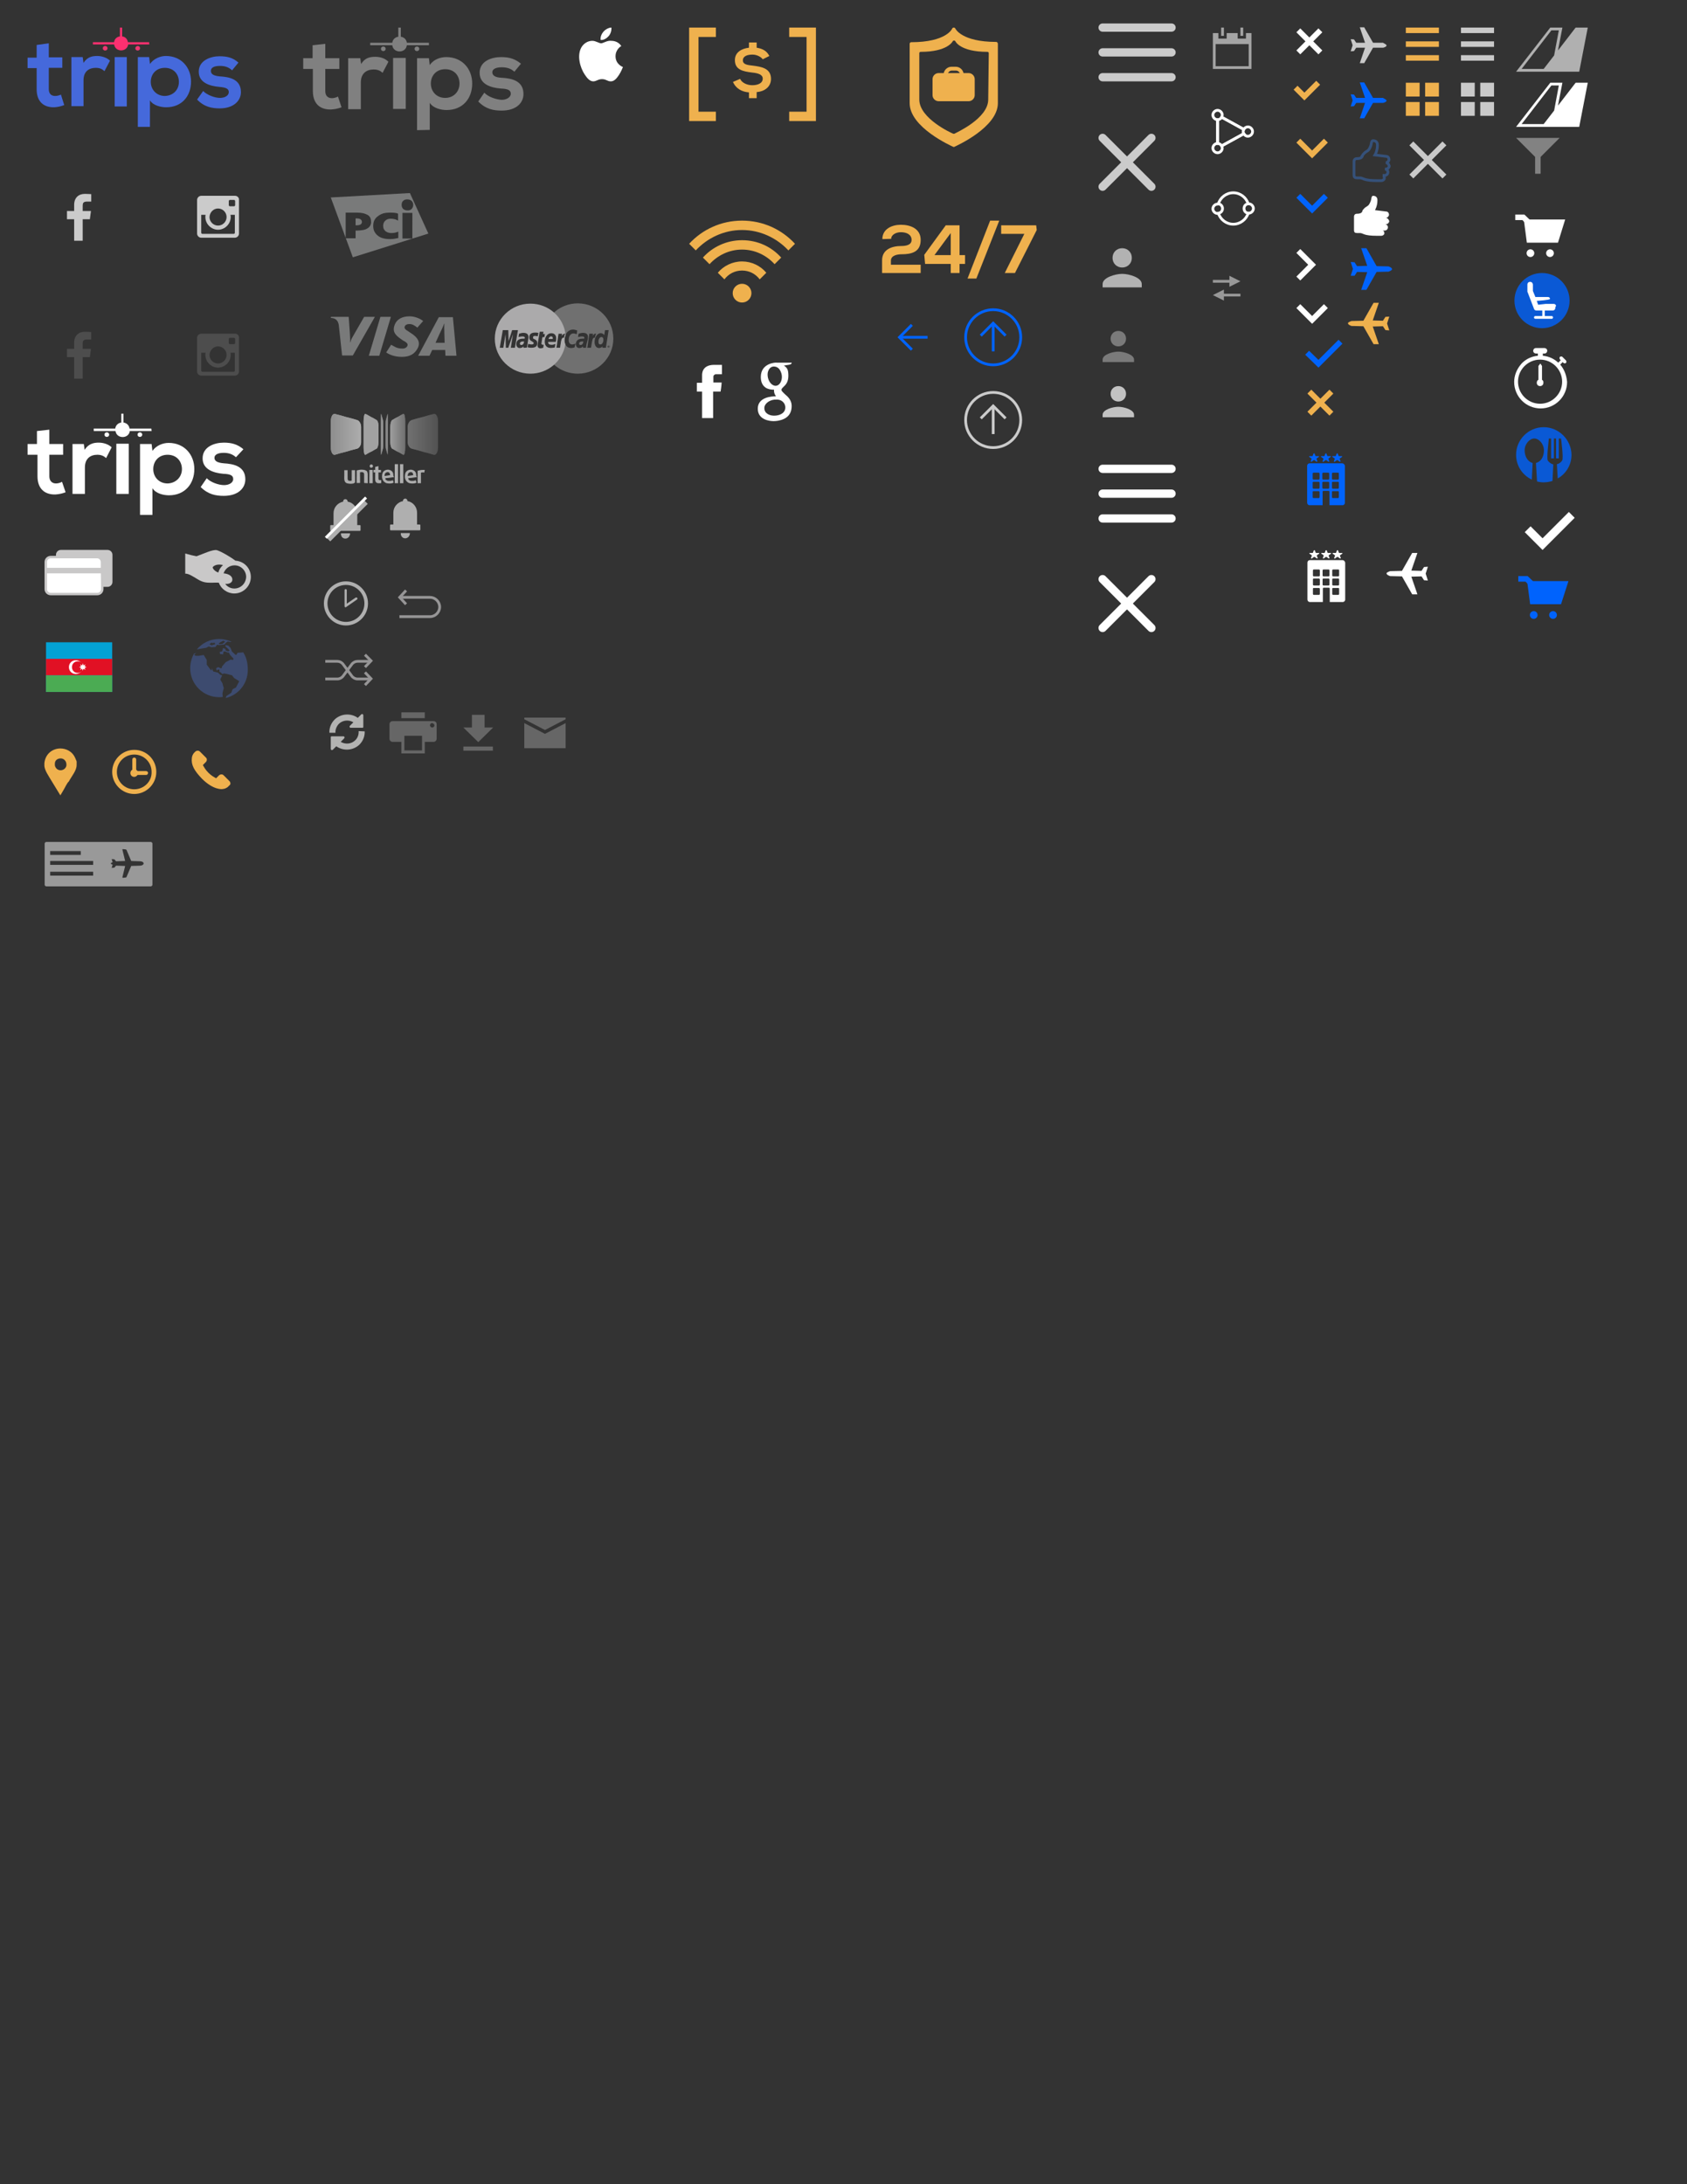 <?xml version="1.0" encoding="UTF-8" standalone="no"?>
<!-- Generator: Adobe Illustrator 18.0.0, SVG Export Plug-In . SVG Version: 6.00 Build 0)  -->

<svg
   xmlns:dc="http://purl.org/dc/elements/1.1/"
   xmlns:cc="http://creativecommons.org/ns#"
   xmlns:rdf="http://www.w3.org/1999/02/22-rdf-syntax-ns#"
   xmlns:svg="http://www.w3.org/2000/svg"
   xmlns="http://www.w3.org/2000/svg"
   xmlns:xlink="http://www.w3.org/1999/xlink"
   xmlns:sodipodi="http://sodipodi.sourceforge.net/DTD/sodipodi-0.dtd"
   xmlns:inkscape="http://www.inkscape.org/namespaces/inkscape"
   version="1.1"
   id="Layer_1"
   x="0px"
   y="0px"
   width="612"
   height="792"
   viewBox="0 0 612 792"
   style="enable-background:new 0 0 612 792;"
   xml:space="preserve"
   sodipodi:docname="sprite.svg"
   inkscape:version="0.92.4 (5da689c313, 2019-01-14)"><rect x="0" y="0" width="612" height="792" fill="#333333" stroke="none"/><defs
   id="defs861">
	
	

		
		
	
		
	
			
		
			
		
	
	
	

		
	
		
	
	
	

		
	
		
		
		
	
	
	
	
	

	

	
	

	
	
	

	
	
	
	

	
	

	

	
	
	
	

		
	
	
	

	
	

		
		
	</defs><sodipodi:namedview
   pagecolor="#ffffff"
   bordercolor="#666666"
   borderopacity="1"
   objecttolerance="10"
   gridtolerance="10"
   guidetolerance="10"
   inkscape:pageopacity="0"
   inkscape:pageshadow="2"
   inkscape:window-width="1920"
   inkscape:window-height="1017"
   id="namedview859"
   showgrid="false"
   inkscape:zoom="2.3838384"
   inkscape:cx="247.70286"
   inkscape:cy="626.07368"
   inkscape:window-x="-8"
   inkscape:window-y="-8"
   inkscape:window-maximized="1"
   inkscape:current-layer="Layer_1" />
<g
   id="g14">
	<g
   id="g12">
		<path
   fill="#4569DB"
   d="M17.7,15.7v5.1h4.9v3.8h-4.9v7.7c0,1.7,0.9,2.5,2.3,2.5c0.7,0,1.5-0.2,2.1-0.5l1.2,3.8    c-1.3,0.5-2.3,0.7-3.6,0.8c-3.9,0.1-6.4-2.1-6.4-6.5v-7.7H10v-3.8h3.3v-4.6L17.7,15.7z"
   id="path2" />
		<path
   fill="#4569DB"
   d="M30,20.7l0.3,2.1c1.4-2.2,3.2-2.5,5-2.5s3.6,0.7,4.6,1.7l-2,3.8c-0.9-0.8-1.7-1.2-3.2-1.2    c-2.3,0-4.4,1.2-4.4,4.5v9.4h-4.4V20.7H30z"
   id="path4" />
		<path
   fill="#4569DB"
   d="M41.6,20.7v17.9H46V20.7H41.6z"
   id="path6" />
		<path
   fill="#4569DB"
   d="M50,46V20.7h4.1l0.3,2.5c1.4-2,3.8-2.9,5.8-2.9c5.5,0,9.1,4.1,9.1,9.3s-3.3,9.3-9,9.3    c-1.9,0-4.7-0.6-5.9-2.5V46C54.4,46,50,46,50,46z M64.9,29.7c0-2.8-1.9-5.1-5.1-5.1c-3.2,0-5.1,2.3-5.1,5.1s2.1,5.1,5.1,5.1    C62.9,34.7,64.9,32.5,64.9,29.7z"
   id="path8" />
		<path
   fill="#4569DB"
   d="M84.2,25.5c-1.3-1.2-2.7-1.6-4.4-1.6c-2.1,0-3.3,0.6-3.3,1.8c0,1.2,1,1.8,3.3,2c3.4,0.2,7.6,1,7.6,5.7    c0,3.1-2.6,5.9-7.7,5.9c-2.8,0-5.6-0.5-8.2-3.2l2.2-3.1c1.3,1.4,4.2,2.5,6.1,2.5c1.7,0,3.2-0.8,3.2-2.1c0-1.2-1-1.7-3.5-1.9    c-3.4-0.3-7.4-1.5-7.4-5.5c0-4.1,4.3-5.6,7.5-5.6c2.8,0,4.9,0.5,6.9,2.3L84.2,25.5z"
   id="path10" />
	</g>
</g>
<path
   fill="#FC3070"
   d="M54.1,15.3h-7.7c-0.2-1.3-1.1-2-2.1-2.1V10h-0.8v3.2c-1,0.1-2,0.9-2.1,2.1h-7.7v0.8h7.7  c0.4,2.9,4.7,2.9,5.1,0h7.7C54.1,16.1,54.1,15.3,54.1,15.3z"
   id="path16" />
<g
   id="g22">
	<path
   fill="#EE3771"
   d="M39,17.5c0,1.1-1.7,1.1-1.7,0S39,16.4,39,17.5z"
   id="path18" />
	<path
   fill="#EE3771"
   d="M50.8,17.5c0,1.1-1.7,1.1-1.7,0C49.2,16.4,50.8,16.4,50.8,17.5z"
   id="path20" />
</g>
<g
   id="g36">
	<g
   id="g34">
		<path
   fill="#808080"
   d="M118,15.9v5.2h5.1V25H118v8c0,1.8,1,2.6,2.4,2.6c0.7,0,1.5-0.2,2.2-0.6l1.3,3.9c-1.3,0.5-2.4,0.7-3.8,0.8    c-4,0.1-6.6-2.1-6.6-6.7v-8H110v-3.9h3.4v-4.7L118,15.9z"
   id="path24" />
		<path
   fill="#808080"
   d="M130.7,21.1l0.3,2.1c1.4-2.3,3.3-2.6,5.2-2.6s3.7,0.7,4.7,1.8l-2.1,4c-0.9-0.8-1.8-1.2-3.3-1.2    c-2.4,0-4.6,1.3-4.6,4.7v9.7h-4.6V21.1H130.7z"
   id="path26" />
		<path
   fill="#808080"
   d="M142.6,21v18.5h4.6V21H142.6z"
   id="path28" />
		<path
   fill="#808080"
   d="M151.3,47.2V21.1h4.3l0.3,2.5c1.4-2.1,3.9-2.9,6-2.9c5.7,0,9.4,4.2,9.4,9.6s-3.4,9.6-9.3,9.6    c-1.9,0-4.8-0.6-6.1-2.6v9.8L151.3,47.2L151.3,47.2z M166.7,30.3c0-2.9-1.9-5.2-5.2-5.2s-5.2,2.4-5.2,5.2c0,2.9,2.1,5.2,5.2,5.2    C164.6,35.5,166.7,33.2,166.7,30.3z"
   id="path30" />
		<path
   fill="#808080"
   d="M186.6,26c-1.3-1.2-2.8-1.6-4.6-1.6c-2.2,0-3.4,0.7-3.4,1.8c0,1.2,1.1,1.9,3.4,2c3.5,0.2,7.9,1,7.9,5.9    c0,3.2-2.6,6-7.9,6c-2.9,0-5.8-0.5-8.5-3.3l2.2-3.2c1.3,1.5,4.3,2.5,6.3,2.6c1.7,0,3.3-0.9,3.3-2.2s-1-1.8-3.7-1.9    c-3.5-0.3-7.6-1.5-7.6-5.7c0-4.3,4.4-5.7,7.8-5.7c2.9,0,5,0.6,7.2,2.4L186.6,26z"
   id="path32" />
	</g>
</g>
<g
   id="g44">
	<path
   fill="#808080"
   d="M147.6,15.5c-0.2-1.3-1.1-2-2.2-2.2V10h-0.9v3.3c-1.1,0.2-2,0.9-2.2,2.2h-8v0.9h8c0.4,3,4.9,3,5.3,0h8v-0.9   C155.5,15.5,147.6,15.5,147.6,15.5z"
   id="path38" />
	<path
   fill="#808080"
   d="M138.2,17.7c0,1.1,1.7,1.1,1.7,0S138.2,16.6,138.2,17.7z"
   id="path40" />
	<path
   fill="#808080"
   d="M150.4,17.7c0,1.1,1.7,1.1,1.7,0S150.4,16.6,150.4,17.7z"
   id="path42" />
</g>
<path
   id="Blue_1_"
   fill="#CBCBCB"
   d="M26.9,87.3v-7.8h-2.6v-3h2.6v-2.2c0-2.6,1.6-4,3.9-4c1.1,0,2.1,0.1,2.3,0.1v2.7h-1.6  c-1.3,0-1.5,0.6-1.5,1.5v1.9h3l-0.4,3H30v7.8" />
<g
   id="g51">
	<g
   id="g49">
		<path
   fill="#CBCBCB"
   d="M85.3,71H73c-0.8,0-1.5,0.7-1.5,1.5v12.2c0,0.8,0.7,1.5,1.5,1.5h12.2c0.8,0,1.5-0.7,1.5-1.5V72.5    C86.8,71.7,86.1,71,85.3,71L85.3,71z M79.1,75.6c1.7,0,3.1,1.4,3.1,3.1s-1.4,3.1-3.1,3.1S76,80.4,76,78.7    C76.1,76.9,77.5,75.6,79.1,75.6L79.1,75.6z M73.4,84.8c-0.2,0-0.4-0.2-0.4-0.4v-6.5h1.6c-0.1,0.2-0.1,0.5-0.1,0.8    c0,2.5,2.1,4.6,4.6,4.6s4.6-2.1,4.6-4.6c0-0.2,0-0.5-0.1-0.8h1.6v6.5c0,0.2-0.2,0.4-0.4,0.4H73.4z M85.3,74.4    c0,0.2-0.2,0.4-0.4,0.4h-1.5c-0.2,0-0.4-0.2-0.4-0.4v-1.5c0-0.2,0.2-0.4,0.4-0.4h1.5c0.2,0,0.4,0.2,0.4,0.4V74.4z"
   id="path47" />
	</g>
</g>
<path
   id="Blue_2_"
   fill="#4D4D4D"
   d="M26.9,137.3v-7.8h-2.6v-3h2.6v-2.2c0-2.6,1.6-4,3.9-4c1.1,0,2.1,0.1,2.3,0.1v2.7h-1.6  c-1.3,0-1.5,0.6-1.5,1.5v1.9h3l-0.4,3H30v7.8" />
<g
   id="g58">
	<g
   id="g56">
		<path
   fill="#4D4D4D"
   d="M85.3,121H73c-0.8,0-1.5,0.7-1.5,1.5v12.2c0,0.8,0.7,1.5,1.5,1.5h12.2c0.8,0,1.5-0.7,1.5-1.5v-12.2    C86.8,121.7,86.1,121,85.3,121L85.3,121z M79.1,125.6c1.7,0,3.1,1.4,3.1,3.1s-1.4,3.1-3.1,3.1s-3.1-1.4-3.1-3.1    C76.1,126.9,77.5,125.6,79.1,125.6L79.1,125.6z M73.4,134.8c-0.2,0-0.4-0.2-0.4-0.4v-6.5h1.6c-0.1,0.2-0.1,0.5-0.1,0.8    c0,2.5,2.1,4.6,4.6,4.6s4.6-2.1,4.6-4.6c0-0.2,0-0.5-0.1-0.8h1.6v6.5c0,0.2-0.2,0.4-0.4,0.4H73.4z M85.3,124.4    c0,0.2-0.2,0.4-0.4,0.4h-1.5c-0.2,0-0.4-0.2-0.4-0.4v-1.5c0-0.2,0.2-0.4,0.4-0.4h1.5c0.2,0,0.4,0.2,0.4,0.4V124.4z"
   id="path54" />
	</g>
</g>
<g
   id="g66">
	<g
   id="g64">
		<path
   fill="#797A7A"
   d="M148.7,70L120,71.6l8,21.7l27.4-8.6L148.7,70z M134.3,81.8c-0.2,0.4-0.6,0.8-1,1c-0.4,0.3-1,0.5-1.6,0.6    s-1.3,0.2-2.1,0.2H129v2.8h-3.6v-9.3h4.2c1.6,0,2.8,0.3,3.7,0.8s1.3,1.3,1.3,2.4C134.7,80.9,134.5,81.4,134.3,81.8z M143.5,86.5    c-0.5,0.1-1.2,0.2-1.9,0.2c-1,0-1.9-0.1-2.6-0.3c-0.8-0.2-1.4-0.5-2-1c-0.5-0.4-0.9-0.9-1.2-1.5s-0.4-1.3-0.4-2s0.1-1.4,0.4-2    c0.3-0.6,0.7-1.1,1.3-1.5c0.5-0.4,1.2-0.8,1.9-1s1.6-0.3,2.5-0.3c0.7,0,1.3,0,1.9,0.1c0.6,0.1,0.6,0.1,1,0.3V80    c-0.4-0.2-0.7-0.4-1.2-0.5c-0.4-0.1-0.9-0.2-1.4-0.2c-0.8,0-1.5,0.2-2,0.7c-0.5,0.4-0.8,1.1-0.8,1.9c0,0.4,0.1,0.8,0.2,1.1    c0.2,0.3,0.4,0.6,0.6,0.8c0.3,0.2,0.6,0.4,0.9,0.5c0.4,0.1,0.7,0.2,1.2,0.2c0.4,0,0.8,0,1.3-0.1c0.4-0.1,0.8-0.2,1.3-0.4v2.3    C144.1,86.4,144,86.4,143.5,86.5z M146.3,72.8c0.4-0.4,0.9-0.5,1.5-0.5s1.1,0.2,1.5,0.5c0.4,0.4,0.6,0.9,0.6,1.5s-0.2,1.1-0.6,1.5    c-0.4,0.4-0.9,0.5-1.5,0.5s-1.1-0.2-1.5-0.5c-0.4-0.4-0.6-0.9-0.6-1.5C145.7,73.6,145.9,73.1,146.3,72.8z M149.6,86.5H146v-9.3    h3.6V86.5z"
   id="path60" />
		<path
   fill="#797A7A"
   d="M129.4,79.2H129v2.5h0.4c0.6,0,1-0.1,1.4-0.3c0.3-0.2,0.5-0.5,0.5-1C131.2,79.6,130.6,79.2,129.4,79.2z"
   id="path62" />
	</g>
</g>
<g
   id="g90">
	<g
   id="g80">
		<path
   fill="#707070"
   d="M220.8,125.6L220.8,125.6L220.8,125.6L220.8,125.6C220.8,125.7,220.8,125.7,220.8,125.6    C220.9,125.7,220.9,125.7,220.8,125.6C220.9,125.6,220.9,125.6,220.8,125.6L220.8,125.6z"
   id="path68" />
		<path
   fill="#707070"
   d="M218.2,122.2c-0.6,0-1.1,0.7-1.1,1.7c0,0.7,0.2,1,0.7,1c0.6,0,1.1-0.7,1.1-1.7    C218.9,122.5,218.6,122.2,218.2,122.2z"
   id="path70" />
		<path
   fill="#707070"
   d="M210.1,124.6c0,0.3,0.2,0.5,0.5,0.5c0.6,0,1-0.5,1-1.3c-0.1,0-0.2,0-0.3,0    C210.5,123.8,210.1,124.1,210.1,124.6z"
   id="path72" />
		<path
   fill="#707070"
   d="M199.9,122c-0.4,0-0.7,0.3-0.9,0.9h1.5C200.5,122.8,200.7,122,199.9,122z"
   id="path74" />
		<path
   fill="#707070"
   d="M220.8,125.4c-0.2,0-0.3,0.1-0.3,0.3c0,0.2,0.1,0.3,0.3,0.3s0.3-0.1,0.3-0.3    C221.1,125.6,221,125.4,220.8,125.4z M220.9,125.9l-0.1-0.1h-0.1v0.1h-0.1v-0.4h0.2h0.1v0.1c0,0,0,0.1-0.1,0.1L220.9,125.9    L220.9,125.9L220.9,125.9L220.9,125.9z"
   id="path76" />
		<path
   fill="#707070"
   d="M209.6,110c-6.2,0-11.4,4.4-12.6,10.2h0.2L197,121h0.7l-0.2,1.2h-0.7c0,0.1,0,0.3-0.1,0.4c0,0,0,0,0,0.1    c0,0.8,0.1,1.5,0.2,2.3c0.1,0,0.2,0,0.3,0l-0.1,0.9c1.4,5.5,6.5,9.6,12.5,9.6c7.1,0,12.9-5.7,12.9-12.7    C222.5,115.7,216.7,110,209.6,110z M200.1,125c0.5,0,0.9-0.1,1.4-0.3l-0.2,1.3c-0.5,0.1-0.9,0.2-1.4,0.2c-1.5,0-2.3-0.8-2.3-2.3    c0-1.8,1-3.1,2.4-3.1c1.1,0,1.8,0.7,1.8,1.9c0,0.4,0,0.8-0.2,1.3h-2.7C198.8,124.7,199.3,125,200.1,125z M203.2,126.1h-1.4    l0.1-0.3c0.2-1.6,0.5-3.2,0.7-4.8h1.3c0,0.3,0,0.5-0.1,0.8c0.4-0.6,0.7-0.9,1.3-0.8c-0.2,0.3-0.4,0.9-0.5,1.5    C203.8,122.3,203.6,123,203.2,126.1z M208.4,126c-0.5,0.1-0.8,0.2-1.2,0.2c-1.5,0-2.4-1.1-2.4-2.8c0-2.3,1.3-3.9,3.1-3.9    c0.6,0,1.3,0.3,1.5,0.3l-0.2,1.4c-0.5-0.2-0.8-0.3-1.2-0.3c-1,0-1.7,1-1.7,2.4c0,1,0.5,1.6,1.3,1.6c0.3,0,0.7-0.1,1.2-0.3    L208.4,126z M212.6,126.1c-0.2,0-1.1,0-1.1,0v-0.5c-0.3,0.4-0.8,0.6-1.4,0.6c-0.7,0-1.2-0.6-1.2-1.4c0-1.3,0.9-2,2.4-2    c0.2,0,0.4,0,0.6,0c0-0.2,0.1-0.2,0.1-0.3c0-0.3-0.2-0.5-0.9-0.5s-1.2,0.2-1.4,0.2c0-0.1,0.2-1.2,0.2-1.2c0.7-0.2,1.1-0.3,1.6-0.3    c1.2,0,1.8,0.5,1.8,1.5c0,0.3,0,0.6-0.1,1C212.9,124.1,212.6,125.7,212.6,126.1z M214.4,126.1H213l0.1-0.3    c0.2-1.6,0.5-3.2,0.7-4.8h1.3c0,0.3,0,0.5-0.1,0.8c0.4-0.6,0.7-0.9,1.3-0.8c-0.2,0.3-0.4,0.9-0.5,1.5    C215,122.3,214.9,123,214.4,126.1z M218.5,126.1l0.1-0.5c-0.4,0.4-0.8,0.6-1.3,0.6c-1,0-1.6-0.9-1.6-2.2c0-1.7,1-3.2,2.2-3.2    c0.5,0,0.9,0.2,1.3,0.7l0.3-1.8h1.3l-1,6.4H218.5L218.5,126.1z M220.8,126.1c-0.2,0-0.4-0.2-0.4-0.4c0-0.2,0.2-0.4,0.4-0.4    s0.4,0.2,0.4,0.4S221,126.1,220.8,126.1z"
   id="path78" />
	</g>
	<g
   id="g88">
		<path
   fill="#ABAAAB"
   d="M188.6,124.6c0,0.3,0.2,0.5,0.5,0.5c0.6,0,1-0.5,1-1.3c-0.1,0-0.2,0-0.3,0    C189,123.8,188.6,124.1,188.6,124.6z"
   id="path82" />
		<path
   fill="#ABAAAB"
   d="M199.9,122c-0.4,0-0.7,0.3-0.9,0.9h1.5C200.5,122.8,200.7,122,199.9,122z"
   id="path84" />
		<path
   fill="#ABAAAB"
   d="M204.8,123.5c0-0.7,0.1-1.4,0.4-1.9c-0.6-6.5-6.1-11.5-12.8-11.5c-7.1,0-12.9,5.7-12.9,12.7    c0,7,5.8,12.7,12.9,12.7c6.4,0,11.7-4.6,12.7-10.6C204.9,124.4,204.8,124,204.8,123.5z M185.3,126.1l0.8-4.9l-1.7,4.9h-0.9    l-0.1-4.9l-0.8,4.9h-1.3l1.1-6.4h2l0.1,4l1.3-4h2.1l-1.1,6.4H185.3z M189.9,126.1v-0.5c-0.3,0.4-0.8,0.6-1.4,0.6    c-0.7,0-1.2-0.6-1.2-1.4c0-1.3,0.9-2,2.4-2c0.2,0,0.4,0,0.6,0c0-0.2,0.1-0.2,0.1-0.3c0-0.3-0.2-0.5-0.9-0.5s-1.2,0.2-1.4,0.2    c0-0.1,0.2-1.2,0.2-1.2c0.7-0.2,1.1-0.3,1.6-0.3c1.2,0,1.8,0.5,1.8,1.5c0,0.3,0,0.6-0.1,1c-0.1,0.8-0.4,2.4-0.4,2.8    C190.9,126.1,189.9,126.1,189.9,126.1z M193.9,123c0.7,0.3,1,0.7,1,1.4c0,1.2-0.7,1.7-2.1,1.7c-0.8,0-1.1-0.1-1.4-0.2    c0-0.1,0.2-1.2,0.2-1.2c0.4,0.1,0.8,0.2,1.2,0.2c0.5,0,0.8-0.1,0.8-0.5c0-0.2-0.1-0.3-0.6-0.6c-0.7-0.3-1-0.8-1-1.4    c0-1,0.5-1.8,2.1-1.8c0.3,0,0.8,0,1.2,0.1l-0.2,1.2c-0.3,0-0.7-0.1-1-0.1c-0.4,0-0.7,0.1-0.7,0.4    C193.3,122.7,193.4,122.8,193.9,123z M196.9,125c0.2,0,0.3,0,0.4,0l-0.2,1.1c-0.4,0.1-0.7,0.2-1,0.2c-0.7,0-1.1-0.4-1.1-1.1    c0-0.2,0.1-0.8,0.2-1.4c0.1-0.5,0.6-3.5,0.6-3.5h1.4l-0.2,0.8h0.7l-0.2,1.2h-0.7c-0.2,1-0.4,2.2-0.4,2.4    C196.5,124.8,196.6,125,196.9,125z M200.1,125c0.5,0,0.9-0.1,1.4-0.3l-0.2,1.3c-0.5,0.1-0.9,0.2-1.4,0.2c-1.5,0-2.3-0.8-2.3-2.3    c0-1.8,1-3.1,2.4-3.1c1.1,0,1.8,0.7,1.8,1.9c0,0.4,0,0.8-0.2,1.3h-2.7C198.8,124.7,199.3,125,200.1,125z M203.2,126.1h-1.4    l0.1-0.3c0.2-1.6,0.5-3.2,0.7-4.8h1.3c0,0.3,0,0.5-0.1,0.8c0.4-0.6,0.7-0.9,1.3-0.8c-0.2,0.3-0.4,0.9-0.5,1.5    C203.8,122.3,203.6,123,203.2,126.1z"
   id="path86" />
	</g>
</g>
<g
   id="g100">
	<polygon
   fill="#797A7A"
   points="133.8,129 138,114.9 141.8,114.9 137.6,129  "
   id="polygon92" />
	<path
   fill="#797A7A"
   d="M132.1,114.9l-3.4,5.9c-0.9,1.6-1.4,2.3-1.6,3.3H127c0.1-1.2-0.1-2.8-0.1-3.6l-0.4-5.6h-6.4l-0.1,0.4   c1.6,0,2.6,0.8,2.9,2.5l1.2,11.1h3.9l8-14L132.1,114.9L132.1,114.9z"
   id="path94" />
	<path
   fill="#797A7A"
   d="M161.6,129l-0.1-2.1h-4.7l-1,2.1h-4.1l7.5-14h5.1l1.3,14H161.6L161.6,129z M161.2,120.7c0-1-0.1-2.4,0-3.3   h-0.1c-0.2,0.7-1.2,2.8-1.7,3.8l-1.4,3.1h3.3L161.2,120.7L161.2,120.7z"
   id="path96" />
	<path
   fill="#797A7A"
   d="M145.8,129.4c-2.7,0-4.5-0.8-5.7-1.6l1.8-2.8c1.1,0.6,2,1.4,4.1,1.4c0.7,0,1.3-0.2,1.7-0.8   c0.5-0.9-0.1-1.4-1.6-2.2l-0.7-0.5c-2.2-1.5-3.2-2.9-2.1-5.4c0.7-1.6,2.4-2.8,5.3-2.8c2,0,3.9,0.9,4.9,1.7l-2.1,2.4   c-1.1-0.9-1.9-1.3-2.9-1.3c-0.8,0-1.4,0.3-1.6,0.7c-0.4,0.8,0.1,1.3,1.3,2l0.9,0.6c2.7,1.7,3.3,3.4,2.6,5.1   C150.4,128.7,148.2,129.4,145.8,129.4L145.8,129.4z"
   id="path98" />
</g>
<g
   id="g1855"><path
     style="fill:#efb14e;fill-opacity:1"
     inkscape:connector-curvature="0"
     id="path102"
     d="m 276.7,21.5 c -0.6,-0.9 -2.2,-1.7 -3.7,-1.7 -1.8,0 -3.5,0.5 -3.5,2.1 0,1.5 1.7,1.7 3.6,1.9 3.2,0.4 6.6,1 6.6,4.8 0,3 -2.5,4.6 -5.2,4.8 v 2.2 h -2.8 v -2.1 c -2.5,-0.2 -4.7,-1.3 -5.8,-3.8 l 2.6,-1.1 c 0.6,1.4 2.5,2.3 4.4,2.3 2,0 3.8,-0.7 3.8,-2.4 0,-1.5 -1.8,-2 -3.9,-2.2 -3.1,-0.4 -6.2,-0.9 -6.2,-4.5 0,-2.9 2.5,-4.2 5.1,-4.5 v -1.9 h 2.8 v 1.9 c 1.9,0.3 3.6,1 4.6,3 z" /><polygon
     points="250,10 259.7,10 259.7,13.4 253.4,13.4 253.4,40.5 259.7,40.5 259.7,43.9 250,43.9 "
     id="polygon106"
     style="fill:#efb14e;fill-opacity:1" /><polygon
     points="286.3,40.5 292.6,40.5 292.6,13.4 286.3,13.4 286.3,10 296,10 296,43.9 286.3,43.9 "
     id="polygon110"
     style="fill:#efb14e;fill-opacity:1" /></g>
<g
   id="g1863"><path
     style="fill:#efb14e;fill-opacity:1"
     inkscape:connector-curvature="0"
     id="path118"
     d="m 361.4,15.2 c -12.6,0 -14.8,-4.8 -14.8,-4.8 C 346.5,10.2 346.3,10 346,10 v 0 c -0.3,0 -0.5,0.2 -0.6,0.4 0,0.1 -2.2,4.9 -14.8,4.9 -0.4,0 -0.6,0.3 -0.6,0.6 v 21.5 c 0,8.8 15.1,15.5 15.7,15.8 0.1,0 0.2,0.1 0.3,0.1 0.1,0 0.2,0 0.3,-0.1 0.6,-0.3 15.7,-7 15.7,-15.8 V 15.9 c 0,-0.4 -0.3,-0.7 -0.6,-0.7 z m -2.9,20.9 c 0,6.9 -11.8,12.1 -12.3,12.4 -0.1,0 -0.1,0 -0.2,0 -0.1,0 -0.1,0 -0.2,0 C 345.3,48.3 333.5,43 333.5,36.1 V 19.3 c 0,-0.3 0.2,-0.5 0.5,-0.5 9.8,0 11.6,-3.8 11.6,-3.8 0.1,-0.2 0.3,-0.3 0.5,-0.3 v 0 c 0.2,0 0.4,0.1 0.5,0.3 0,0 1.7,3.8 11.6,3.8 0.3,0 0.5,0.2 0.5,0.5 z" /><path
     d="m 353.6,34.5 c 0,1.2 -1,2.2 -2.2,2.2 h -10.9 c -1.2,0 -2.2,-1 -2.2,-2.2 v -5.8 c 0,-1.2 1,-2.2 2.2,-2.2 h 10.9 c 1.2,0 2.2,1 2.2,2.2 z"
     id="path122"
     inkscape:connector-curvature="0"
     style="fill:#efb14e;fill-opacity:1" /><path
     style="fill:#efb14e;fill-opacity:1"
     inkscape:connector-curvature="0"
     id="path124"
     d="m 346.7,30 h -1.5 c -1.6,0 -2.9,-1.3 -2.9,-2.9 0,-1.6 1.3,-2.9 2.9,-2.9 h 1.5 c 1.6,0 2.9,1.3 2.9,2.9 v 0 c 0,1.6 -1.3,2.9 -2.9,2.9 z m -1.4,-4.4 c -0.8,0 -1.5,0.7 -1.5,1.5 0,0.8 0.7,1.5 1.5,1.5 h 1.5 c 0.8,0 1.5,-0.7 1.5,-1.5 v 0 c 0,-0.8 -0.7,-1.5 -1.5,-1.5 z" /></g>
<g
   id="g1873"><path
     style="fill:#efb14e;fill-opacity:1"
     inkscape:connector-curvature="0"
     id="path130"
     d="m 269.2,90.5 c 4.7,0 8.9,2.1 11.8,5.3 l 2.4,-2.4 c -3.5,-3.9 -8.5,-6.3 -14.2,-6.3 -5.6,0 -10.7,2.4 -14.2,6.3 l 2.4,2.4 c 2.9,-3.2 7.1,-5.3 11.8,-5.3 z" /><path
     style="fill:#efb14e;fill-opacity:1"
     inkscape:connector-curvature="0"
     id="path132"
     d="m 269.2,83.4 c 6.6,0 12.6,2.9 16.8,7.4 l 2.4,-2.4 C 283.6,83.2 276.8,80 269.2,80 c -7.6,0 -14.4,3.2 -19.2,8.4 l 2.4,2.4 c 4.2,-4.5 10.2,-7.4 16.8,-7.4 z" /><path
     style="fill:#efb14e;fill-opacity:1"
     inkscape:connector-curvature="0"
     id="path134"
     d="m 269.2,98.1 c 2.6,0 4.9,1.2 6.4,3.2 l 2.4,-2.4 c -2.1,-2.5 -5.3,-4.1 -8.8,-4.1 -3.5,0 -6.7,1.6 -8.8,4.1 l 2.4,2.4 c 1.5,-2 3.8,-3.2 6.4,-3.2 z" /><circle
     style="fill:#efb14e;fill-opacity:1"
     id="circle138"
     r="3.4"
     cy="106.3"
     cx="269.2" /></g>
<g
   id="g1883"><path
     d="m 320.1,86.7 c 0,-3.7 3.5,-5.2 6.7,-5.2 3.5,0 7.2,1.4 7.2,5.5 0,4.4 -3.3,5.2 -7,5.2 -1.4,0 -3.8,0.4 -3.8,2.3 V 96 H 334 v 3 h -14 c 0,-1.5 0,-3 0,-4.6 0,-4 3.6,-5.2 7,-5.2 1.3,0 3.7,-0.2 3.7,-2.2 0,-1.9 -1.7,-2.8 -3.9,-2.8 -1.7,0 -3.5,0.9 -3.5,2.4 z"
     id="path144"
     inkscape:connector-curvature="0"
     style="fill:#efb14e;fill-opacity:1" /><path
     d="m 348.1,81.7 v 10.8 h 2 v 3.2 h -2 V 99 h -3.2 v -3.3 h -9.3 l -0.3,-3.3 7.8,-10.7 z m -3.2,10.8 v -8 l -5.9,8 z"
     id="path146"
     inkscape:connector-curvature="0"
     style="fill:#efb14e;fill-opacity:1" /><path
     d="m 362.5,80 -8.3,21 H 351 l 8.2,-21 z"
     id="path148"
     inkscape:connector-curvature="0"
     style="fill:#efb14e;fill-opacity:1" /><path
     d="m 364.5,99 7.1,-14.2 h -8.4 v -3.1 h 12.7 l 0.2,1.7 -7.9,15.6 z"
     id="path150"
     inkscape:connector-curvature="0"
     style="fill:#efb14e;fill-opacity:1" /></g>
<g
   id="g158">
	<g
   id="g156">
		<path
   fill="#FFFFFF"
   d="M223.3,20.4c0-2.5,2-3.7,2.1-3.7c-1.1-1.7-2.9-1.9-3.6-1.9c-1.5-0.2-3,0.9-3.7,0.9c-0.8,0-2-0.9-3.2-0.9    c-1.7,0-3.2,1-4,2.4c-1.7,3-0.4,7.4,1.2,9.8c0.8,1.2,1.8,2.5,3.1,2.5c1.2,0,1.7-0.8,3.2-0.8s1.9,0.8,3.2,0.8s2.2-1.2,3-2.4    c0.9-1.4,1.3-2.7,1.4-2.8C225.9,24.3,223.3,23.3,223.3,20.4L223.3,20.4z M220.8,13.1c0.7-0.8,1.1-2,1-3.1c-1,0-2.2,0.7-2.9,1.5    c-0.6,0.7-1.2,1.9-1,3C219,14.6,220.1,13.9,220.8,13.1L220.8,13.1z"
   id="path154" />
	</g>
</g>
<g
   id="g166">
	
		<line
   fill="none"
   stroke="#CBCBCB"
   stroke-width="3"
   stroke-linecap="round"
   stroke-miterlimit="10"
   x1="425"
   y1="28"
   x2="400"
   y2="28"
   id="line160" />
	
		<line
   fill="none"
   stroke="#CBCBCB"
   stroke-width="3"
   stroke-linecap="round"
   stroke-miterlimit="10"
   x1="425"
   y1="19"
   x2="400"
   y2="19"
   id="line162" />
	
		<line
   fill="none"
   stroke="#CBCBCB"
   stroke-width="3"
   stroke-linecap="round"
   stroke-miterlimit="10"
   x1="425"
   y1="10"
   x2="400"
   y2="10"
   id="line164" />
</g>
<g
   id="g174">
	<g
   id="g172">
		
			<line
   fill="none"
   stroke="#CBCBCB"
   stroke-width="3"
   stroke-linecap="round"
   stroke-miterlimit="10"
   x1="417.7"
   y1="67.7"
   x2="400"
   y2="50"
   id="line168" />
		
			<line
   fill="none"
   stroke="#CBCBCB"
   stroke-width="3"
   stroke-linecap="round"
   stroke-miterlimit="10"
   x1="400"
   y1="67.7"
   x2="417.7"
   y2="50"
   id="line170" />
	</g>
</g>
<g
   id="g180">
	<g
   id="g178">
		<path
   fill="#B2B2B2"
   d="M410.6,93.5c0,2-1.5,3.5-3.5,3.5s-3.5-1.5-3.5-3.5s1.5-3.5,3.5-3.5S410.6,91.5,410.6,93.5L410.6,93.5z     M400,103c0-2.4,4.7-3.7,7.1-3.7s7.1,1.3,7.1,3.7v1.2H400V103z"
   id="path176" />
	</g>
</g>
<g
   id="g188">
	<rect
   x="443"
   y="10"
   opacity="0.9"
   fill="#B1B1B1"
   enable-background="new    "
   width="1"
   height="3"
   id="rect182" />
	<rect
   x="450"
   y="10"
   opacity="0.9"
   fill="#B1B1B1"
   enable-background="new    "
   width="1"
   height="3"
   id="rect184" />
	<path
   opacity="0.9"
   fill="#B1B1B1"
   enable-background="new    "
   d="M452,12v2h-3v-2h-4v2h-3v-2h-2v13h14V12H452z M453,24h-12v-8h12   V24z"
   id="path186" />
</g>
<polygon
   fill="#989898"
   points="450,102 446,100 446,101.5 440,101.5 440,102.5 446,102.5 446,104 "
   id="polygon190" />
<polygon
   fill="#989898"
   points="450,106.5 444,106.5 444,105 440,107 444,109 444,107.5 450,107.5 "
   id="polygon192" />
<g
   id="g198">
	<line
   fill="none"
   stroke="#FFFFFF"
   stroke-width="2"
   stroke-miterlimit="10"
   x1="471"
   y1="11"
   x2="479"
   y2="19"
   id="line194" />
	<line
   fill="none"
   stroke="#FFFFFF"
   stroke-width="2"
   stroke-miterlimit="10"
   x1="479"
   y1="11"
   x2="471"
   y2="19"
   id="line196" />
</g>
<polyline
   fill="none"
   stroke="#FC3070"
   stroke-width="2"
   stroke-miterlimit="10"
   points="470,31.8 473.2,35 478.2,30 "
   id="polyline200"
   style="stroke:#efb14e;stroke-opacity:1" />
<g
   opacity="0.7"
   id="g206">
	<g
   id="g204">
		<path
   fill="#FFFFFF"
   d="M408.5,142.8c0,1.6-1.2,2.8-2.8,2.8s-2.8-1.2-2.8-2.8s1.2-2.8,2.8-2.8S408.5,141.2,408.5,142.8    L408.5,142.8z M400,150.4c0-1.9,3.8-2.9,5.7-2.9c1.9,0,5.7,1,5.7,2.9v0.9H400V150.4z"
   id="path202" />
	</g>
</g>
<g
   opacity="0.7"
   id="g212">
	<g
   id="g210">
		<path
   fill="#989898"
   d="M408.5,122.8c0,1.6-1.2,2.8-2.8,2.8c-1.6,0-2.8-1.2-2.8-2.8c0-1.6,1.2-2.8,2.8-2.8    S408.5,121.2,408.5,122.8L408.5,122.8z M400,130.4c0-1.9,3.8-2.9,5.7-2.9c1.9,0,5.7,1,5.7,2.9v0.9H400V130.4z"
   id="path208" />
	</g>
</g>
<g
   id="g238">
	<g
   id="g236">
		<g
   id="g226">
			<g
   id="g224">
				<path
   fill="#FFFFFF"
   d="M17.9,155.8v5.2h5v3.9h-5v7.8c0,1.7,1,2.6,2.4,2.6c0.7,0,1.5-0.2,2.2-0.6l1.3,3.8      c-1.3,0.5-2.4,0.7-3.7,0.8c-3.9,0.1-6.5-2.1-6.5-6.6v-7.8H10V161h3.4v-4.7L17.9,155.8z"
   id="path214" />
				<path
   fill="#FFFFFF"
   d="M30.4,161l0.3,2.1c1.4-2.2,3.3-2.6,5.1-2.6c1.9,0,3.7,0.7,4.7,1.7l-2,3.9c-0.9-0.8-1.8-1.2-3.2-1.2      c-2.4,0-4.5,1.3-4.5,4.6v9.6h-4.5V161H30.4L30.4,161z"
   id="path216" />
				<path
   fill="#FFFFFF"
   d="M42.2,160.9v18.2h4.5v-18.2H42.2z"
   id="path218" />
				<path
   fill="#FFFFFF"
   d="M50.8,186.7V161H55l0.3,2.5c1.4-2,3.8-2.9,5.9-2.9c5.6,0,9.3,4.2,9.3,9.5s-3.4,9.5-9.2,9.5      c-1.9,0-4.8-0.6-6-2.6v9.7H50.8L50.8,186.7z M66,170.1c0-2.8-1.9-5.2-5.2-5.2c-3.2,0-5.2,2.3-5.2,5.2s2.1,5.2,5.2,5.2      C63.9,175.2,66,172.9,66,170.1z"
   id="path220" />
				<path
   fill="#FFFFFF"
   d="M85.6,165.8c-1.3-1.2-2.8-1.6-4.5-1.6c-2.1,0-3.3,0.7-3.3,1.8c0,1.2,1.1,1.8,3.4,2      c3.4,0.2,7.8,1,7.8,5.8c0,3.2-2.6,6-7.8,6c-2.9,0-5.7-0.5-8.4-3.2l2.2-3.2c1.3,1.4,4.2,2.5,6.3,2.5c1.7,0,3.3-0.8,3.3-2.2      c0-1.3-1-1.8-3.6-1.9c-3.4-0.3-7.5-1.5-7.5-5.6c0-4.2,4.3-5.7,7.7-5.7c2.8,0,5,0.6,7.1,2.4L85.6,165.8z"
   id="path222" />
			</g>
		</g>
		<path
   fill="#FFFFFF"
   d="M54.9,155.4H47c-0.2-1.3-1.1-2-2.2-2.2V150H44v3.2c-1.1,0.2-2,0.9-2.2,2.2H34v0.9h7.9    c0.4,2.9,4.8,2.9,5.2,0H55L54.9,155.4L54.9,155.4z"
   id="path228" />
		<g
   id="g234">
			<path
   fill="#FFFFFF"
   d="M39.6,157.6c0,1.1-1.7,1.1-1.7,0C37.9,156.5,39.6,156.5,39.6,157.6z"
   id="path230" />
			<path
   fill="#FFFFFF"
   d="M51.6,157.6c0,1.1-1.7,1.1-1.7,0C49.9,156.5,51.6,156.5,51.6,157.6z"
   id="path232" />
		</g>
	</g>
</g>
<g
   id="g246">
	<path
   fill="none"
   stroke="#FFFFFF"
   stroke-miterlimit="10"
   d="M451.3,75.6c0-0.9,0.6-1.6,1.5-1.7c-0.7-2.3-2.9-4-5.4-4   s-4.7,1.7-5.4,4c0.8,0.1,1.5,0.8,1.5,1.7s-0.6,1.6-1.5,1.7c0.7,2.3,2.9,4,5.4,4s4.7-1.7,5.4-4C451.9,77.2,451.3,76.5,451.3,75.6z"
   id="path240" />
	<path
   fill="none"
   stroke="#FFFFFF"
   stroke-miterlimit="10"
   d="M442,74c-0.1,0-0.2,0-0.3,0c-0.9,0-1.7,0.8-1.7,1.7s0.8,1.7,1.7,1.7   c0.1,0,0.2,0,0.3,0"
   id="path242" />
	<path
   fill="none"
   stroke="#FFFFFF"
   stroke-miterlimit="10"
   d="M452.7,77.3c0.1,0,0.2,0,0.3,0c0.9,0,1.7-0.8,1.7-1.7   s-0.8-1.7-1.7-1.7c-0.1,0-0.2,0-0.3,0"
   id="path244" />
</g>
<g
   id="g252">
	<path
   fill="none"
   stroke="#FFFFFF"
   stroke-miterlimit="10"
   d="M452.7,46c-0.6,0-1.2,0.4-1.5,0.9l-8-4.4c0.1-0.2,0.2-0.5,0.2-0.8   c0-0.9-0.8-1.7-1.7-1.7s-1.7,0.8-1.7,1.7s0.8,1.7,1.7,1.7V52c-0.9,0-1.7,0.8-1.7,1.7s0.8,1.7,1.7,1.7s1.7-0.8,1.7-1.7   c0-0.3-0.1-0.6-0.2-0.8l8-4.4c0.3,0.5,0.8,0.9,1.5,0.9c0.9,0,1.7-0.8,1.7-1.7S453.6,46,452.7,46z"
   id="path248" />
	<path
   fill="none"
   stroke="#FFFFFF"
   stroke-miterlimit="10"
   d="M451,47.7c0-0.3,0.1-0.6,0.2-0.8l-8-4.4c-0.3,0.5-0.8,0.9-1.5,0.9V52   c0.6,0,1.2,0.4,1.5,0.9l8-4.4C451,48.3,451,48,451,47.7z"
   id="path250" />
</g>
<polyline
   fill="none"
   stroke="#EB235C"
   stroke-width="2"
   stroke-miterlimit="10"
   points="481,51 476,56 471,51 "
   id="polyline254"
   style="stroke:#efb14e;stroke-opacity:1" />
<polyline
   fill="none"
   stroke="#3870BF"
   stroke-width="2"
   stroke-miterlimit="10"
   points="481,71 476,76 471,71 "
   id="polyline256"
   style="stroke:#0063fd;stroke-opacity:1" />
<polyline
   fill="none"
   stroke="#FFFFFF"
   stroke-width="2"
   stroke-miterlimit="10"
   points="471,91 476,96 471,101 "
   id="polyline258" />
<path
   fill="#C9C9C9"
   d="M503,16.5c0,0.5-1.2,0.8-1.2,0.8h-3.7l-3.2,5.6h-1.6l1.9-5.6H492l-0.8,1.2l-1.2,0.1l0.7-2.2l-0.7-2.2  l1.2,0.1l0.8,1.2h3.2l-1.9-5.6h1.6l3.2,5.6h3.7C501.8,15.7,503,16,503,16.5z"
   id="path260" />
<g
   id="g1779"><path
     style="fill:#0063fd;fill-opacity:1"
     id="path262"
     d="M503,36.5c0,0.5-1.2,0.8-1.2,0.8h-3.7l-3.2,5.6h-1.6l1.9-5.6H492l-0.8,1.2l-1.2,0.1l0.7-2.2l-0.7-2.2  l1.2,0.1l0.8,1.2h3.2l-1.9-5.6h1.6l3.2,5.6h3.7C501.8,35.7,503,36,503,36.5z"
     fill="#3870BF" /></g>
<polyline
   fill="none"
   stroke="#FFFFFF"
   stroke-width="2"
   stroke-miterlimit="10"
   points="481,111 476,116 471,111 "
   id="polyline264" />
<g
   id="g1833"><line
     stroke-miterlimit="10"
     x1="510"
     y1="11"
     x2="522"
     y2="11"
     id="line266"
     style="fill:none;stroke:#efb14e;stroke-width:2;stroke-miterlimit:10;stroke-opacity:1" /><line
     stroke-miterlimit="10"
     x1="510"
     y1="16"
     x2="522"
     y2="16"
     id="line268"
     style="fill:none;stroke:#efb14e;stroke-width:2;stroke-miterlimit:10;stroke-opacity:1" /><line
     stroke-miterlimit="10"
     x1="510"
     y1="21"
     x2="522"
     y2="21"
     id="line270"
     style="fill:none;stroke:#efb14e;stroke-width:2;stroke-miterlimit:10;stroke-opacity:1" /></g>
<g
   id="g280">
	<line
   fill="none"
   stroke="#C9C9C9"
   stroke-width="2"
   stroke-miterlimit="10"
   x1="530"
   y1="11"
   x2="542"
   y2="11"
   id="line274" />
	<line
   fill="none"
   stroke="#C9C9C9"
   stroke-width="2"
   stroke-miterlimit="10"
   x1="530"
   y1="16"
   x2="542"
   y2="16"
   id="line276" />
	<line
   fill="none"
   stroke="#C9C9C9"
   stroke-width="2"
   stroke-miterlimit="10"
   x1="530"
   y1="21"
   x2="542"
   y2="21"
   id="line278" />
</g>
<g
   id="g1843"><rect
     x="510"
     y="30"
     width="5"
     height="5"
     id="rect282"
     style="fill:#efb14e;fill-opacity:1" /><rect
     x="517"
     y="30"
     width="5"
     height="5"
     id="rect284"
     style="fill:#efb14e;fill-opacity:1" /><rect
     x="510"
     y="37"
     width="5"
     height="5"
     id="rect286"
     style="fill:#efb14e;fill-opacity:1" /><rect
     x="517"
     y="37"
     width="5"
     height="5"
     id="rect288"
     style="fill:#efb14e;fill-opacity:1" /></g>
<g
   id="g300">
	<rect
   x="530"
   y="30"
   fill="#C9C9C9"
   width="5"
   height="5"
   id="rect292" />
	<rect
   x="537"
   y="30"
   fill="#C9C9C9"
   width="5"
   height="5"
   id="rect294" />
	<rect
   x="530"
   y="37"
   fill="#C9C9C9"
   width="5"
   height="5"
   id="rect296" />
	<rect
   x="537"
   y="37"
   fill="#C9C9C9"
   width="5"
   height="5"
   id="rect298" />
</g>
<g
   opacity="0.5"
   id="g306">
	<g
   id="g304">
		<path
   fill="none"
   stroke="#3870C1"
   stroke-miterlimit="10"
   d="M502.7,59c0.6,0,1.1-0.5,1.2-1.1c0-0.6-0.4-1.2-1-1.2l-4.1-0.5    c0,0,0.9-1.4,0.9-3.6c0-1.4-1-1.6-1.6-1.6c-0.5,0-0.6,0.9-0.6,0.9l0,0c-0.1,0.6-0.2,1.1-0.7,2c-0.5,1-1.3,0.9-2.1,1.9    c-0.2,0.2-0.4,0.4-0.5,0.8c0,0,0,0,0,0.1c0,0,0,0.1-0.1,0.1c0,0.1-0.1,0.1-0.1,0.2c-0.5,0.5-1.3,0.5-1.7,0.5    c-0.7,0-1.1,0.4-1.1,1.1v4.9c0,0.7,0.3,1,1.1,1h1.1c0.5,0,1,0.3,1.6,0.5c0.9,0.3,2.2,0.5,4.5,0.5c0.4,0,1.6,0,1.6,0    c0.4,0,0.7-0.2,0.9-0.4c0.1-0.1,0.2-0.2,0.2-0.4v-0.2c0-0.6-0.4-0.9-0.6-0.9l0,0h0.7c0.6,0,1.2-0.4,1.2-1.2c0-0.6-0.5-1.1-1.1-1.1    h0.4c0.6,0,1.1-0.5,1.2-1.1C503.8,59.5,503.3,59,502.7,59L502.7,59z"
   id="path302" />
	</g>
</g>
<g
   id="g312">
	<g
   id="g310">
		<path
   fill="#FFFFFF"
   d="M502.7,79c0.6,0,1.1-0.5,1.2-1.1c0-0.6-0.4-1.2-1-1.2l-4.1-0.5c0,0,0.9-1.4,0.9-3.6c0-1.4-1-1.6-1.6-1.6    c-0.5,0-0.6,0.9-0.6,0.9l0,0c-0.1,0.6-0.2,1.1-0.7,2c-0.5,1-1.3,0.9-2.1,1.9c-0.2,0.2-0.4,0.4-0.5,0.8c0,0,0,0,0,0.1    c0,0,0,0.1-0.1,0.1c0,0.1-0.1,0.1-0.1,0.2c-0.5,0.5-1.3,0.5-1.7,0.5c-0.7,0-1.1,0.4-1.1,1.1v4.9c0,0.7,0.3,1,1.1,1h1.1    c0.5,0,1,0.3,1.6,0.5c0.9,0.3,2.2,0.5,4.5,0.5c0.4,0,1.6,0,1.6,0c0.4,0,0.7-0.2,0.9-0.4c0.1-0.1,0.2-0.2,0.2-0.4v-0.2    c0-0.6-0.4-0.9-0.6-0.9l0,0h0.7c0.6,0,1.2-0.4,1.2-1.2c0-0.6-0.5-1.1-1.1-1.1h0.4c0.6,0,1.1-0.5,1.2-1.1    C503.8,79.5,503.3,79,502.7,79L502.7,79z"
   id="path308" />
	</g>
</g>
<g
   id="g318">
	<line
   fill="none"
   stroke="#C9C9C9"
   stroke-width="2"
   stroke-miterlimit="10"
   x1="512"
   y1="52"
   x2="524"
   y2="64"
   id="line314" />
	<line
   fill="none"
   stroke="#C9C9C9"
   stroke-width="2"
   stroke-miterlimit="10"
   x1="524"
   y1="52"
   x2="512"
   y2="64"
   id="line316" />
</g>
<path
   fill="#B0B0B0"
   d="M571.6,10l-6.4,8.3l1.6-8.3h-4.4L550,26h9.2h4.5h9.2l3.1-16H571.6z M552,25l10.8-14h2.7l-1.7,9.1L560,25H552  z"
   id="path320" />
<path
   fill="#FFFFFF"
   d="M571.6,30l-6.4,8.3l1.6-8.3h-4.4L550,46h9.2h4.5h9.2l3.1-16H571.6z M552,45l10.8-14h2.7l-1.7,9.1L560,45H552  z"
   id="path322" />
<g
   opacity="0.8"
   id="g328">
	<polyline
   fill="#969696"
   points="565.8,50 557.9,57.9 550,50  "
   id="polyline324" />
	<line
   fill="none"
   stroke="#969696"
   stroke-width="2"
   stroke-miterlimit="10"
   x1="557.9"
   y1="52.5"
   x2="557.9"
   y2="63"
   id="line326" />
</g>
<g
   id="g336">
	
		<line
   fill="none"
   stroke="#FFFFFF"
   stroke-width="3"
   stroke-linecap="round"
   stroke-miterlimit="10"
   x1="425"
   y1="188"
   x2="400"
   y2="188"
   id="line330" />
	
		<line
   fill="none"
   stroke="#FFFFFF"
   stroke-width="3"
   stroke-linecap="round"
   stroke-miterlimit="10"
   x1="425"
   y1="179"
   x2="400"
   y2="179"
   id="line332" />
	
		<line
   fill="none"
   stroke="#FFFFFF"
   stroke-width="3"
   stroke-linecap="round"
   stroke-miterlimit="10"
   x1="425"
   y1="170"
   x2="400"
   y2="170"
   id="line334" />
</g>
<g
   id="g344">
	<g
   id="g342">
		
			<line
   fill="none"
   stroke="#FFFFFF"
   stroke-width="3"
   stroke-linecap="round"
   stroke-miterlimit="10"
   x1="417.7"
   y1="227.7"
   x2="400"
   y2="210"
   id="line338" />
		
			<line
   fill="none"
   stroke="#FFFFFF"
   stroke-width="3"
   stroke-linecap="round"
   stroke-miterlimit="10"
   x1="400"
   y1="227.7"
   x2="417.7"
   y2="210"
   id="line340" />
	</g>
</g>
<path
   fill="#4569DB"
   d="M503.7,98.5l-4.3,0.1l-3.7,6.5h-1.9l2.2-6.4l-3.7-0.1l-0.9,1.4H490l0.8-2.5L490,95l1.4,0.1l0.9,1.4l3.7-0.1  l-2.2-6.4h1.9l3.7,6.5l4.3,0.1c0,0,1.3,0.4,1.3,1C505,98.1,503.7,98.5,503.7,98.5z"
   id="path346"
   style="fill:#0063fd;fill-opacity:1" />
<g
   opacity="0.6"
   id="g650">
	<g
   opacity="0.5"
   enable-background="new    "
   id="g397">
		<g
   id="g354">
			
				<linearGradient
   id="SVGID_2_"
   gradientUnits="userSpaceOnUse"
   x1="147.94"
   y1="457.5"
   x2="158.94"
   y2="457.5"
   gradientTransform="matrix(1 0 0 1 0 -300)">
				<stop
   offset="0"
   style="stop-color:#FFFFFF"
   id="stop348" />
				<stop
   offset="1"
   style="stop-color:#989898"
   id="stop350" />
			</linearGradient>
			<path
   id="SVGID_1_"
   opacity="0.5"
   fill="url(#SVGID_2_)"
   enable-background="new    "
   d="M149.4,152.3c1.3-0.4,2.7-0.8,4-1.1     c1.3-0.4,2.7-0.8,4-1.1c0.8-0.2,1.5,1,1.5,2.7c0,1.6,0,3.1,0,4.7s0,3.1,0,4.7c0,1.7-0.7,2.9-1.5,2.7c-1.3-0.4-2.7-0.8-4-1.1     c-1.3-0.4-2.7-0.8-4-1.1c-0.8-0.2-1.5-1.3-1.5-2.3c0-0.9,0-1.9,0-2.8c0-0.9,0-1.9,0-2.8C147.9,153.6,148.6,152.5,149.4,152.3" />
		</g>
		<g
   id="g395">
			<g
   id="g393">
				<g
   id="g391">
					<g
   id="g389">
						<g
   id="g387">
							<g
   id="g385">
								<g
   id="g383">
									<g
   id="g381">
										<g
   id="g379">
											<g
   id="g377">
												<g
   id="g375">
													<g
   id="g373">
														<g
   id="g371">
															<g
   id="g369">
																<defs
   id="defs357">
																	<path
   id="SVGID_3_"
   d="M149.4,152.3c1.3-0.4,2.7-0.8,4-1.1c1.3-0.4,2.7-0.8,4-1.1c0.8-0.2,1.5,1,1.5,2.7                   c0,1.6,0,3.1,0,4.7s0,3.1,0,4.7c0,1.7-0.7,2.9-1.5,2.7c-1.3-0.4-2.7-0.8-4-1.1c-1.3-0.4-2.7-0.8-4-1.1                   c-0.8-0.2-1.5-1.3-1.5-2.3c0-0.9,0-1.9,0-2.8c0-0.9,0-1.9,0-2.8C147.9,153.6,148.6,152.5,149.4,152.3" />
																</defs>
																<clipPath
   id="SVGID_4_">
																	<use
   xlink:href="#SVGID_3_"
   overflow="visible"
   id="use359" />
																</clipPath>
																
																	<linearGradient
   id="SVGID_6_"
   gradientUnits="userSpaceOnUse"
   x1="147.941"
   y1="457.4"
   x2="158.941"
   y2="457.4"
   gradientTransform="matrix(1 0 0 1 0 -300)">
																	<stop
   offset="0"
   style="stop-color:#FFFFFF"
   id="stop362" />
																	<stop
   offset="1"
   style="stop-color:#989898"
   id="stop364" />
																</linearGradient>
																<rect
   x="147.9"
   y="149.8"
   clip-path="url(#SVGID_4_)"
   fill="url(#SVGID_6_)"
   width="11"
   height="15.2"
   id="rect367" />
															</g>
														</g>
													</g>
												</g>
											</g>
										</g>
									</g>
								</g>
							</g>
						</g>
					</g>
				</g>
			</g>
		</g>
	</g>
	<g
   id="g448">
		<g
   id="g405">
			
				<linearGradient
   id="SVGID_7_"
   gradientUnits="userSpaceOnUse"
   x1="120"
   y1="457.5"
   x2="131"
   y2="457.5"
   gradientTransform="matrix(1 0 0 1 0 -300)">
				<stop
   offset="0"
   style="stop-color:#CBCBCB"
   id="stop399" />
				<stop
   offset="1"
   style="stop-color:#FFFFFF"
   id="stop401" />
			</linearGradient>
			<path
   id="SVGID_5_"
   fill="url(#SVGID_7_)"
   d="M129.5,152.3c-1.3-0.4-2.7-0.8-4-1.1c-1.3-0.4-2.7-0.8-4-1.1     c-0.8-0.2-1.5,1-1.5,2.7c0,1.6,0,3.1,0,4.7s0,3.1,0,4.7c0,1.7,0.7,2.9,1.5,2.7c1.3-0.4,2.7-0.8,4-1.1c1.3-0.4,2.7-0.8,4-1.1     c0.8-0.2,1.5-1.3,1.5-2.3c0-0.9,0-1.9,0-2.8c0-0.9,0-1.9,0-2.8C131,153.6,130.3,152.5,129.5,152.3" />
		</g>
		<g
   id="g446">
			<g
   id="g444">
				<g
   id="g442">
					<g
   id="g440">
						<g
   id="g438">
							<g
   id="g436">
								<g
   id="g434">
									<g
   id="g432">
										<g
   id="g430">
											<g
   id="g428">
												<g
   id="g426">
													<g
   id="g424">
														<g
   id="g422">
															<g
   id="g420">
																<defs
   id="defs408">
																	<path
   id="SVGID_8_"
   d="M129.5,152.3c-1.3-0.4-2.7-0.8-4-1.1c-1.3-0.4-2.7-0.8-4-1.1c-0.8-0.2-1.5,1-1.5,2.7                   c0,1.6,0,3.1,0,4.7s0,3.1,0,4.7c0,1.7,0.7,2.9,1.5,2.7c1.3-0.4,2.7-0.8,4-1.1c1.3-0.4,2.7-0.8,4-1.1                   c0.8-0.2,1.5-1.3,1.5-2.3c0-0.9,0-1.9,0-2.8c0-0.9,0-1.9,0-2.8C131,153.6,130.3,152.5,129.5,152.3" />
																</defs>
																<clipPath
   id="SVGID_10_">
																	<use
   xlink:href="#SVGID_8_"
   overflow="visible"
   id="use410" />
																</clipPath>
																
																	<linearGradient
   id="SVGID_11_"
   gradientUnits="userSpaceOnUse"
   x1="120"
   y1="457.4"
   x2="131"
   y2="457.4"
   gradientTransform="matrix(1 0 0 1 0 -300)">
																	<stop
   offset="0"
   style="stop-color:#CBCBCB"
   id="stop413" />
																	<stop
   offset="1"
   style="stop-color:#FFFFFF"
   id="stop415" />
																</linearGradient>
																<rect
   x="120"
   y="149.8"
   clip-path="url(#SVGID_10_)"
   fill="url(#SVGID_11_)"
   width="11"
   height="15.2"
   id="rect418" />
															</g>
														</g>
													</g>
												</g>
											</g>
										</g>
									</g>
								</g>
							</g>
						</g>
					</g>
				</g>
			</g>
		</g>
	</g>
	<g
   id="g499">
		<g
   id="g456">
			
				<linearGradient
   id="SVGID_12_"
   gradientUnits="userSpaceOnUse"
   x1="141.582"
   y1="457.5"
   x2="147.082"
   y2="457.5"
   gradientTransform="matrix(1 0 0 1 0 -300)">
				<stop
   offset="0"
   style="stop-color:#E5E5E5"
   id="stop450" />
				<stop
   offset="1"
   style="stop-color:#989898"
   id="stop452" />
			</linearGradient>
			<path
   id="SVGID_9_"
   fill="url(#SVGID_12_)"
   d="M142.3,152.3c0.7-0.4,1.3-0.8,2-1.1c0.7-0.4,1.3-0.8,2-1.1c0.4-0.2,0.7,1,0.7,2.7     c0,1.6,0,3.1,0,4.7s0,3.1,0,4.7c0,1.7-0.3,2.9-0.7,2.7c-0.7-0.4-1.3-0.8-2-1.1s-1.3-0.8-2-1.1c-0.4-0.2-0.7-1.3-0.7-2.3     c0-0.9,0-1.9,0-2.8c0-0.9,0-1.9,0-2.8C141.6,153.6,141.9,152.5,142.3,152.3" />
		</g>
		<g
   id="g497">
			<g
   id="g495">
				<g
   id="g493">
					<g
   id="g491">
						<g
   id="g489">
							<g
   id="g487">
								<g
   id="g485">
									<g
   id="g483">
										<g
   id="g481">
											<g
   id="g479">
												<g
   id="g477">
													<g
   id="g475">
														<g
   id="g473">
															<g
   id="g471">
																<defs
   id="defs459">
																	<path
   id="SVGID_14_"
   d="M142.3,152.3c0.7-0.4,1.3-0.8,2-1.1c0.7-0.4,1.3-0.8,2-1.1c0.4-0.2,0.7,1,0.7,2.7                   c0,1.6,0,3.1,0,4.7s0,3.1,0,4.7c0,1.7-0.3,2.9-0.7,2.7c-0.7-0.4-1.3-0.8-2-1.1s-1.3-0.8-2-1.1                   c-0.4-0.2-0.7-1.3-0.7-2.3c0-0.9,0-1.9,0-2.8c0-0.9,0-1.9,0-2.8C141.6,153.6,141.9,152.5,142.3,152.3" />
																</defs>
																<clipPath
   id="SVGID_16_">
																	<use
   xlink:href="#SVGID_14_"
   overflow="visible"
   id="use461" />
																</clipPath>
																
																	<linearGradient
   id="SVGID_18_"
   gradientUnits="userSpaceOnUse"
   x1="141.582"
   y1="457.4"
   x2="147.082"
   y2="457.4"
   gradientTransform="matrix(1 0 0 1 0 -300)">
																	<stop
   offset="0"
   style="stop-color:#E5E5E5"
   id="stop464" />
																	<stop
   offset="1"
   style="stop-color:#989898"
   id="stop466" />
																</linearGradient>
																<rect
   x="141.6"
   y="149.8"
   clip-path="url(#SVGID_16_)"
   fill="url(#SVGID_18_)"
   width="5.5"
   height="15.2"
   id="rect469" />
															</g>
														</g>
													</g>
												</g>
											</g>
										</g>
									</g>
								</g>
							</g>
						</g>
					</g>
				</g>
			</g>
		</g>
	</g>
	<g
   opacity="0.9"
   enable-background="new    "
   id="g540">
		<g
   id="g502">
			<path
   id="SVGID_13_"
   opacity="0.9"
   fill="#FFFFFF"
   enable-background="new    "
   d="M136.6,152.3c-0.7-0.4-1.3-0.8-2-1.1     c-0.7-0.4-1.3-0.8-2-1.1c-0.4-0.2-0.7,1-0.7,2.7c0,1.6,0,3.1,0,4.7s0,3.1,0,4.7c0,1.7,0.3,2.9,0.7,2.7c0.7-0.4,1.3-0.8,2-1.1     s1.3-0.8,2-1.1c0.4-0.2,0.7-1.3,0.7-2.3c0-0.9,0-1.9,0-2.8c0-0.9,0-1.9,0-2.8C137.4,153.6,137,152.5,136.6,152.3" />
		</g>
		<g
   id="g538">
			<g
   id="g536">
				<g
   id="g534">
					<g
   id="g532">
						<g
   id="g530">
							<g
   id="g528">
								<g
   id="g526">
									<g
   id="g524">
										<g
   id="g522">
											<g
   id="g520">
												<g
   id="g518">
													<g
   id="g516">
														<g
   id="g514">
															<g
   id="g512">
																<defs
   id="defs505">
																	<path
   id="SVGID_19_"
   d="M136.6,152.3c-0.7-0.4-1.3-0.8-2-1.1c-0.7-0.4-1.3-0.8-2-1.1c-0.4-0.2-0.7,1-0.7,2.7                   c0,1.6,0,3.1,0,4.7s0,3.1,0,4.7c0,1.7,0.3,2.9,0.7,2.7c0.7-0.4,1.3-0.8,2-1.1s1.3-0.8,2-1.1                   c0.4-0.2,0.7-1.3,0.7-2.3c0-0.9,0-1.9,0-2.8c0-0.9,0-1.9,0-2.8C137.4,153.6,137,152.5,136.6,152.3" />
																</defs>
																<clipPath
   id="SVGID_20_">
																	<use
   xlink:href="#SVGID_19_"
   overflow="visible"
   id="use507" />
																</clipPath>
																<rect
   x="131.9"
   y="149.8"
   clip-path="url(#SVGID_20_)"
   fill="#FFFFFF"
   width="5.5"
   height="15.2"
   id="rect510" />
															</g>
														</g>
													</g>
												</g>
											</g>
										</g>
									</g>
								</g>
							</g>
						</g>
					</g>
				</g>
			</g>
		</g>
	</g>
	<g
   opacity="0.7"
   enable-background="new    "
   id="g581">
		<g
   id="g543">
			<path
   id="SVGID_15_"
   opacity="0.7"
   fill="#FFFFFF"
   enable-background="new    "
   d="M140,152.3c0.1-0.4,0.2-0.8,0.3-1.1     s0.2-0.8,0.3-1.1c0.1-0.2,0.1,1,0.1,2.7c0,1.6,0,3.1,0,4.7s0,3.1,0,4.7c0,1.7-0.1,2.9-0.1,2.7c-0.1-0.4-0.2-0.8-0.3-1.1     s-0.2-0.8-0.3-1.1c-0.1-0.2-0.1-1.3-0.1-2.3c0-0.9,0-1.9,0-2.8c0-0.9,0-1.9,0-2.8C139.9,153.6,139.9,152.5,140,152.3" />
		</g>
		<g
   id="g579">
			<g
   id="g577">
				<g
   id="g575">
					<g
   id="g573">
						<g
   id="g571">
							<g
   id="g569">
								<g
   id="g567">
									<g
   id="g565">
										<g
   id="g563">
											<g
   id="g561">
												<g
   id="g559">
													<g
   id="g557">
														<g
   id="g555">
															<g
   id="g553">
																<defs
   id="defs546">
																	<path
   id="SVGID_21_"
   d="M140,152.3c0.1-0.4,0.2-0.8,0.3-1.1s0.2-0.8,0.3-1.1c0.1-0.2,0.1,1,0.1,2.7                   c0,1.6,0,3.1,0,4.7s0,3.1,0,4.7c0,1.7-0.1,2.9-0.1,2.7c-0.1-0.4-0.2-0.8-0.3-1.1s-0.2-0.8-0.3-1.1                   c-0.1-0.2-0.1-1.3-0.1-2.3c0-0.9,0-1.9,0-2.8c0-0.9,0-1.9,0-2.8C139.9,153.6,139.9,152.5,140,152.3" />
																</defs>
																<clipPath
   id="SVGID_22_">
																	<use
   xlink:href="#SVGID_21_"
   overflow="visible"
   id="use548" />
																</clipPath>
																<rect
   x="139.9"
   y="149.8"
   clip-path="url(#SVGID_22_)"
   fill="#FFFFFF"
   width="0.8"
   height="15.2"
   id="rect551" />
															</g>
														</g>
													</g>
												</g>
											</g>
										</g>
									</g>
								</g>
							</g>
						</g>
					</g>
				</g>
			</g>
		</g>
	</g>
	<g
   opacity="0.8"
   enable-background="new    "
   id="g622">
		<g
   id="g584">
			<path
   id="SVGID_17_"
   opacity="0.8"
   fill="#FFFFFF"
   enable-background="new    "
   d="M138.9,152.3c-0.1-0.4-0.2-0.8-0.3-1.1     s-0.2-0.8-0.3-1.1c-0.1-0.2-0.1,1-0.1,2.7c0,1.6,0,3.1,0,4.7s0,3.1,0,4.7c0,1.7,0,2.9,0.1,2.7c0.1-0.4,0.2-0.8,0.3-1.1     s0.2-0.8,0.3-1.1c0.1-0.2,0.1-1.3,0.1-2.3c0-0.9,0-1.9,0-2.8c0-0.9,0-1.9,0-2.8C139,153.6,139,152.5,138.9,152.3" />
		</g>
		<g
   id="g620">
			<g
   id="g618">
				<g
   id="g616">
					<g
   id="g614">
						<g
   id="g612">
							<g
   id="g610">
								<g
   id="g608">
									<g
   id="g606">
										<g
   id="g604">
											<g
   id="g602">
												<g
   id="g600">
													<g
   id="g598">
														<g
   id="g596">
															<g
   id="g594">
																<defs
   id="defs587">
																	<path
   id="SVGID_23_"
   d="M138.9,152.3c-0.1-0.4-0.2-0.8-0.3-1.1s-0.2-0.8-0.3-1.1c-0.1-0.2-0.1,1-0.1,2.7                   c0,1.6,0,3.1,0,4.7s0,3.1,0,4.7c0,1.7,0,2.9,0.1,2.7c0.1-0.4,0.2-0.8,0.3-1.1s0.2-0.8,0.3-1.1                   c0.1-0.2,0.1-1.3,0.1-2.3c0-0.9,0-1.9,0-2.8c0-0.9,0-1.9,0-2.8C139,153.6,139,152.5,138.9,152.3" />
																</defs>
																<clipPath
   id="SVGID_24_">
																	<use
   xlink:href="#SVGID_23_"
   overflow="visible"
   id="use589" />
																</clipPath>
																<rect
   x="138.2"
   y="149.8"
   clip-path="url(#SVGID_24_)"
   fill="#FFFFFF"
   width="0.8"
   height="15.2"
   id="rect592" />
															</g>
														</g>
													</g>
												</g>
											</g>
										</g>
									</g>
								</g>
							</g>
						</g>
					</g>
				</g>
			</g>
		</g>
	</g>
	<g
   id="g648">
		<path
   fill="#FFFFFF"
   d="M154.1,170.4c-0.1,0-0.2,0-0.3,0s-0.2,0-0.3,0c-0.4,0-0.7,0-1.1,0.1c-0.3,0.1-0.6,0.1-0.9,0.2v4.5h1.2    v-3.8c0.1,0,0.2-0.1,0.3-0.1s0.2,0,0.3,0s0.2,0,0.3,0s0.2,0,0.3,0.1L154.1,170.4z M149.9,172.3l-2,0.3c0-0.3,0.1-0.5,0.1-0.7    c0.1-0.2,0.2-0.4,0.4-0.5s0.3-0.2,0.6-0.2c0.2,0,0.3,0,0.5,0.1c0.1,0.1,0.2,0.2,0.3,0.4C149.8,171.9,149.9,172.1,149.9,172.3z     M151,172.5c0-0.3,0-0.6-0.1-0.9c-0.1-0.3-0.2-0.5-0.4-0.7s-0.4-0.3-0.6-0.4c-0.3-0.1-0.5-0.2-0.9-0.2c-0.3,0-0.7,0.1-0.9,0.2    c-0.3,0.1-0.5,0.3-0.7,0.5s-0.3,0.5-0.4,0.8c-0.1,0.3-0.1,0.6-0.1,1s0.1,0.7,0.2,1c0.1,0.3,0.3,0.6,0.5,0.8s0.5,0.4,0.7,0.5    c0.3,0.1,0.6,0.2,1,0.2c0.2,0,0.5,0,0.7,0s0.4-0.1,0.6-0.1c0.2-0.1,0.3-0.1,0.5-0.2l-0.3-0.9c-0.1,0.1-0.2,0.1-0.4,0.2    c-0.1,0-0.3,0.1-0.5,0.1s-0.3,0-0.5,0s-0.4,0-0.6-0.1c-0.2-0.1-0.3-0.2-0.5-0.3c-0.1-0.2-0.2-0.3-0.2-0.6l3.1-0.4    c0-0.1,0-0.1,0-0.2C151,172.6,151,172.6,151,172.5z M146.3,175.2v-6.9h-1.2v6.9H146.3z M144.4,175.2v-6.9h-1.2v6.9H144.4z     M141.5,172.3l-2,0.3c0-0.3,0.1-0.5,0.1-0.7c0.1-0.2,0.2-0.4,0.4-0.5s0.3-0.2,0.6-0.2c0.2,0,0.3,0,0.5,0.1    c0.1,0.1,0.2,0.2,0.3,0.4C141.5,171.9,141.5,172.1,141.5,172.3z M142.7,172.5c0-0.3,0-0.6-0.1-0.9c-0.1-0.3-0.2-0.5-0.4-0.7    s-0.4-0.3-0.6-0.4c-0.3-0.1-0.5-0.2-0.9-0.2c-0.3,0-0.7,0.1-0.9,0.2c-0.3,0.1-0.5,0.3-0.7,0.5s-0.3,0.5-0.4,0.8    c-0.1,0.3-0.1,0.6-0.1,1s0.1,0.7,0.2,1c0.1,0.3,0.3,0.6,0.5,0.8s0.5,0.4,0.7,0.5c0.3,0.1,0.6,0.2,1,0.2c0.2,0,0.5,0,0.7,0    s0.4-0.1,0.6-0.1c0.2-0.1,0.3-0.1,0.5-0.2l-0.3-0.9c-0.1,0.1-0.2,0.1-0.4,0.2c-0.1,0-0.3,0.1-0.5,0.1s-0.3,0-0.5,0s-0.4,0-0.6-0.1    c-0.2-0.1-0.3-0.2-0.5-0.3s-0.2-0.3-0.2-0.6l3.1-0.4c0-0.1,0-0.1,0-0.2C142.7,172.6,142.7,172.6,142.7,172.5z M138.3,175.1v-1    c0,0-0.1,0-0.2,0c-0.1,0-0.1,0-0.2,0c-0.1,0-0.2,0-0.3,0s-0.1-0.1-0.2-0.2c0-0.1-0.1-0.2-0.1-0.3v-2.3h0.9v-0.9h-0.9V169l-1.2,0.3    v1.1h-0.6v0.9h0.6v2.4c0,0.5,0.1,0.9,0.3,1.1c0.2,0.3,0.6,0.4,1,0.4c0.1,0,0.2,0,0.3,0s0.2,0,0.3,0    C138.2,175.2,138.2,175.2,138.3,175.1z M135.2,175.2v-4.8H134v4.8H135.2z M135.3,169c0-0.1,0-0.2-0.1-0.3s-0.1-0.2-0.2-0.2    c-0.1-0.1-0.2-0.1-0.3-0.1s-0.2,0-0.3,0.1s-0.2,0.1-0.2,0.2s-0.1,0.2-0.1,0.3s0,0.2,0.1,0.3s0.1,0.2,0.2,0.2    c0.1,0.1,0.2,0.1,0.3,0.1s0.2,0,0.3-0.1s0.2-0.1,0.2-0.2C135.3,169.3,135.3,169.2,135.3,169z M133.4,175.2v-3.3    c0-0.3-0.1-0.6-0.2-0.9c-0.1-0.2-0.4-0.4-0.7-0.5s-0.7-0.2-1.2-0.2c-0.4,0-0.7,0-1.1,0.1c-0.3,0.1-0.6,0.1-0.8,0.2v4.5h1.2v-3.8    c0.1,0,0.2-0.1,0.3-0.1s0.3,0,0.4,0c0.3,0,0.5,0.1,0.6,0.2c0.1,0.1,0.2,0.3,0.2,0.6v3.1L133.4,175.2L133.4,175.2z M128.8,175v-4.5    h-1.2v3.8c-0.1,0-0.2,0.1-0.3,0.1c-0.1,0-0.3,0-0.4,0c-0.3,0-0.5-0.1-0.6-0.2c-0.1-0.1-0.2-0.3-0.2-0.6v-3.1h-1.2v3.1    c0,0.4,0.1,0.7,0.2,1c0.2,0.3,0.4,0.5,0.7,0.6c0.3,0.1,0.7,0.2,1.1,0.2c0.2,0,0.5,0,0.7,0s0.5-0.1,0.7-0.1    C128.5,175.1,128.6,175,128.8,175z"
   id="path624" />
		<g
   opacity="0.3"
   id="g646">
			<path
   fill="#FFFFFF"
   d="M137.9,174.2c-0.1,0-0.2,0-0.3,0s-0.1-0.1-0.2-0.2c0-0.1-0.1-0.2-0.1-0.3v-0.9h-1.2v1     c0,0.5,0.1,0.9,0.3,1.1c0.2,0.3,0.6,0.4,1,0.4c0.1,0,0.2,0,0.3,0s0.2,0,0.3,0s0.1,0,0.2-0.1v-1c0,0-0.1,0-0.2,0     C138,174.2,138,174.2,137.9,174.2z"
   id="path626" />
			<rect
   x="134"
   y="172.8"
   fill="#FFFFFF"
   width="1.2"
   height="2.4"
   id="rect628" />
			<rect
   x="132.2"
   y="172.8"
   fill="#FFFFFF"
   width="1.2"
   height="2.4"
   id="rect630" />
			<path
   fill="#FFFFFF"
   d="M127.6,172.8v1.4c-0.1,0-0.2,0.1-0.3,0.1c-0.1,0-0.3,0-0.4,0c-0.3,0-0.5-0.1-0.6-0.2     c-0.1-0.1-0.2-0.3-0.2-0.6v-0.8h-1.2v0.8c0,0.4,0.1,0.7,0.2,1c0.2,0.3,0.4,0.5,0.7,0.6c0.3,0.1,0.7,0.2,1.1,0.2     c0.2,0,0.5,0,0.7,0s0.5-0.1,0.7-0.1c0.2-0.1,0.4-0.1,0.5-0.2v-2.2H127.6L127.6,172.8z"
   id="path632" />
			<rect
   x="129.4"
   y="172.8"
   fill="#FFFFFF"
   width="1.2"
   height="2.4"
   id="rect634" />
			<path
   fill="#FFFFFF"
   d="M151,172.8h-4.2l0,0c0,0.4,0.1,0.7,0.2,1c0.1,0.3,0.3,0.6,0.5,0.8s0.5,0.4,0.7,0.5c0.3,0.1,0.6,0.2,1,0.2     c0.2,0,0.5,0,0.7,0s0.4-0.1,0.6-0.1c0.2-0.1,0.3-0.1,0.5-0.2l-0.3-0.9c-0.1,0.1-0.2,0.1-0.4,0.2c-0.1,0-0.3,0.1-0.5,0.1     s-0.3,0-0.5,0s-0.4,0-0.6-0.1c-0.2-0.1-0.3-0.2-0.5-0.3s-0.2-0.3-0.2-0.6l3.1-0.4C151,172.9,151,172.8,151,172.8z"
   id="path636" />
			<rect
   x="151.5"
   y="172.8"
   fill="#FFFFFF"
   width="1.2"
   height="2.4"
   id="rect638" />
			<rect
   x="143.2"
   y="172.8"
   fill="#FFFFFF"
   width="1.2"
   height="2.4"
   id="rect640" />
			<path
   fill="#FFFFFF"
   d="M142.7,172.8h-4.2l0,0c0,0.4,0.1,0.7,0.2,1c0.1,0.3,0.3,0.6,0.5,0.8s0.5,0.4,0.7,0.5     c0.3,0.1,0.6,0.2,1,0.2c0.2,0,0.5,0,0.7,0s0.4-0.1,0.6-0.1c0.2-0.1,0.3-0.1,0.5-0.2l-0.3-0.9c-0.1,0.1-0.2,0.1-0.4,0.2     c-0.1,0-0.3,0.1-0.5,0.1s-0.3,0-0.5,0s-0.4,0-0.6-0.1c-0.2-0.1-0.3-0.2-0.5-0.3s-0.2-0.3-0.2-0.6l3.1-0.4     C142.7,172.9,142.7,172.8,142.7,172.8z"
   id="path642" />
			<rect
   x="145.1"
   y="172.8"
   fill="#FFFFFF"
   width="1.2"
   height="2.4"
   id="rect644" />
		</g>
	</g>
</g>
<g
   id="g662">
	<polygon
   fill="#FFFFFF"
   points="565.2,88 553.9,88 552.8,79.6 567.8,79.6  "
   id="polygon652" />
	<g
   id="g656">
		<polygon
   fill="#FFFFFF"
   points="553.8,81.4 552.3,79.8 549.7,79.8 549.7,77.8 553,77.8 555.3,80   "
   id="polygon654" />
	</g>
	<circle
   fill="#FFFFFF"
   cx="555.2"
   cy="91.8"
   r="1.4"
   id="circle658" />
	<circle
   fill="#FFFFFF"
   cx="562.3"
   cy="91.8"
   r="1.4"
   id="circle660" />
</g>
<circle
   opacity="0.8"
   fill="#3B6FB5"
   enable-background="new    "
   cx="559.4"
   cy="109"
   r="10"
   id="circle664"
   style="fill:#0063fd;fill-opacity:1" />
<path
   fill="#FFFFFF"
   d="M564.2,110.4c-0.2-0.2-0.4-0.2-0.6-0.2h-2.9l-2.7,0.3l-0.5-1.4c0,0,4.8-0.3,4.8-0.7s-0.3-0.7-0.7-0.7H557  l-0.9-2.2v-2.3c0-0.5-0.4-1-1-1s-1,0.4-1,1v2.5c0,0.1,0,0.2,0.1,0.3l2.3,6c0.1,0.4,0.5,0.6,0.9,0.6h2.1v2H557  c-0.3,0-0.5,0.2-0.5,0.5s0.2,0.5,0.5,0.5h5.9c0.3,0,0.5-0.2,0.5-0.5s-0.2-0.5-0.5-0.5h-2.5v-2h2.9c0.5,0,0.9-0.4,0.9-0.8l0,0  l0.1-0.6C564.6,111,564.5,110.6,564.2,110.4z"
   id="path666" />
<g
   id="g672">
	<path
   fill="#FFFFFF"
   d="M566,132.2l0.9-0.9l0.3,0.3c0.2,0.2,0.6,0.2,0.9,0c0.2-0.2,0.2-0.6,0-0.9l-1.3-1.3c-0.2-0.2-0.6-0.2-0.9,0   c-0.2,0.2-0.2,0.6,0,0.9l0.3,0.3l-0.9,0.9c-1.5-1.4-3.4-2.3-5.6-2.5v-0.8h0.6c0.6,0,1-0.5,1-1c0-0.6-0.5-1-1-1h-3.1   c-0.6,0-1,0.5-1,1c0,0.6,0.5,1,1,1h0.7v0.8l0,0c-2.3,0.2-4.3,1.2-5.8,2.7l-0.5,0.6c-1.4,1.7-2.3,3.9-2.3,6.2c0,5.3,4.3,9.6,9.6,9.6   s9.6-4.3,9.6-9.6C568.3,136,567.4,133.8,566,132.2L566,132.2z M558.7,146.4c-4.4,0-8-3.6-8-8s3.6-8,8-8s8,3.6,8,8   C566.7,142.8,563.1,146.4,558.7,146.4L558.7,146.4z"
   id="path668" />
	<path
   fill="#FFFFFF"
   d="M559.4,137.7v-5l-0.6-0.9l-0.7,0.9v5c-0.4,0.2-0.6,0.6-0.6,1.1c0,0.7,0.5,1.2,1.2,1.2s1.2-0.5,1.2-1.2   C560,138.3,559.7,137.9,559.4,137.7L559.4,137.7z"
   id="path670" />
</g>
<path
   opacity="0.8"
   fill="#3B6FB5"
   enable-background="new    "
   d="M560,154.9c-5.5,0-10,4.5-10,10c0,4,2.3,7.4,5.7,9l0.3-6  c0,0-0.6-0.2-0.7-0.3c-1.2-0.6-2.2-2.2-2.2-4.3c0-2.3,1.8-4.3,3.5-4.3l0,0c1.7,0,3.5,2,3.5,4.3c0,2.1-0.9,3.7-2.2,4.3l-0.7,0.3  l0.4,6.7c0.8,0.2,1.6,0.3,2.4,0.3c1.1,0,2.2-0.2,3.2-0.5l0.3-6c-0.8-0.2-1.5-0.7-2-1.4c-0.5-0.8,0.4-8,0.4-8h0.8v7.2h1V159h0.8v7.2  h1V159h0.8c0,0,1,7.2,0.4,8c-0.4,0.6-1.1,1.2-1.9,1.3l0,0l0.3,5.2c3-1.7,5-4.9,5-8.6C570,159.4,565.5,154.9,560,154.9z"
   id="path674"
   style="fill:#0063fd;fill-opacity:1" />
<polyline
   fill="none"
   stroke="#FFFFFF"
   stroke-width="3"
   stroke-miterlimit="10"
   points="554.2,191.9 559.6,197.3 570.2,186.7 "
   id="polyline676" />
<g
   id="g688">
	<g
   id="g682">
		<path
   fill="#AFAFAF"
   d="M130.5,190.4h-0.9v-4.3c0-2.1-1.5-3.9-3.5-4.2c0,0,0,0,0-0.1c0-0.4-0.3-0.8-0.8-0.8s-0.8,0.3-0.8,0.8    c0,0,0,0,0,0.1c-2,0.4-3.5,2.1-3.5,4.2v4.3h-0.9c-0.2,0-0.3,0.1-0.3,0.3v1.5c0,0.2,0.1,0.3,0.3,0.3h10.4c0.2,0,0.3-0.1,0.3-0.3    v-1.5C130.8,190.5,130.7,190.4,130.5,190.4L130.5,190.4z"
   id="path678" />
		<path
   fill="#AFAFAF"
   d="M125.3,195.3c0.9,0,1.7-0.8,1.7-1.9h-3.3C123.6,194.5,124.3,195.3,125.3,195.3L125.3,195.3z"
   id="path680" />
	</g>
	<line
   fill="none"
   stroke="#AFAFAF"
   stroke-width="2"
   stroke-miterlimit="10"
   x1="119.1"
   y1="195.6"
   x2="132.7"
   y2="182"
   id="line684" />
	<line
   fill="none"
   stroke="#FFFFFF"
   stroke-miterlimit="10"
   x1="118.2"
   y1="195"
   x2="132.8"
   y2="180.4"
   id="line686" />
</g>
<g
   id="g694">
	<path
   fill="#AFAFAF"
   d="M152.2,190.2h-0.9v-4.3c0-2.1-1.5-3.9-3.5-4.2c0,0,0,0,0-0.1c0-0.4-0.3-0.8-0.8-0.8c-0.4,0-0.8,0.3-0.8,0.8   c0,0,0,0,0,0.1c-2,0.4-3.5,2.1-3.5,4.2v4.3h-0.9c-0.2,0-0.3,0.1-0.3,0.3v1.5c0,0.2,0.1,0.3,0.3,0.3h10.4c0.2,0,0.3-0.1,0.3-0.3   v-1.5C152.5,190.3,152.4,190.2,152.2,190.2L152.2,190.2z"
   id="path690" />
	<path
   fill="#AFAFAF"
   d="M147,195.2c0.9,0,1.7-0.8,1.7-1.9h-3.3C145.3,194.3,146,195.2,147,195.2L147,195.2z"
   id="path692" />
</g>
<g
   id="g698">
	<path
   fill="#AFAFAF"
   d="M125.5,210.8c-4.4,0-8,3.6-8,8s3.6,8,8,8c4.4,0,8-3.6,8-8C133.5,214.4,129.9,210.8,125.5,210.8L125.5,210.8   z M125.5,225.5c-3.7,0-6.7-3-6.7-6.7s3-6.7,6.7-6.7s6.7,3,6.7,6.7S129.2,225.5,125.5,225.5L125.5,225.5z M129.6,216.8   c0.1,0.2,0.1,0.5-0.1,0.6l-3.9,2.7c-0.1,0.1-0.2,0.1-0.2,0.1c-0.1,0-0.1,0-0.2,0c-0.1-0.1-0.2-0.2-0.2-0.4V214   c0-0.2,0.2-0.4,0.4-0.4c0.2,0,0.4,0.2,0.4,0.4v4.9l3.2-2.2C129.2,216.6,129.5,216.6,129.6,216.8L129.6,216.8z"
   id="path696" />
</g>
<g
   id="g704">
	<polyline
   fill="none"
   stroke="#969596"
   stroke-miterlimit="10"
   points="147.3,219.1 145,216.6 147.3,214.1  "
   id="polyline700" />
	<path
   fill="none"
   stroke="#969596"
   stroke-miterlimit="10"
   d="M144.9,216.6H156c1.9,0,3.5,1.6,3.5,3.5l0,0c0,1.9-1.6,3.5-3.5,3.5   h-11.1"
   id="path702" />
</g>
<g
   id="g718">
	<polyline
   fill="none"
   stroke="#969596"
   stroke-miterlimit="10"
   points="132.4,243.8 134.6,246.1 132.4,248.4  "
   id="polyline706" />
	<polyline
   fill="none"
   stroke="#969596"
   stroke-miterlimit="10"
   points="132.4,237.4 134.6,239.6 132.4,241.9  "
   id="polyline708" />
	<g
   id="g712">
		<path
   fill="none"
   stroke="#969596"
   stroke-miterlimit="10"
   d="M118,246.2h4.4c0.8,0,1.6-0.4,2.1-1.1l3.1-4.2    c0.5-0.7,1.3-1.1,2.1-1.1h4.8"
   id="path710" />
	</g>
	<g
   id="g716">
		<path
   fill="none"
   stroke="#969596"
   stroke-miterlimit="10"
   d="M118,239.8h4.4c0.8,0,1.6,0.4,2.1,1.1l3.1,4.2    c0.5,0.7,1.3,1.1,2.1,1.1h4.8"
   id="path714" />
	</g>
</g>
<polyline
   fill="none"
   stroke="#4764AC"
   stroke-width="2"
   stroke-miterlimit="10"
   points="474.2,127.9 478.3,131.9 486.3,123.9 "
   id="polyline720"
   style="stroke:#0063fd;stroke-opacity:1" />
<g
   id="g1825"><line
     stroke-miterlimit="10"
     x1="475"
     y1="142"
     x2="483"
     y2="150"
     id="line722"
     style="fill:none;stroke:#efb14e;stroke-width:2;stroke-miterlimit:10;stroke-opacity:1" /><line
     stroke-miterlimit="10"
     x1="483"
     y1="142"
     x2="475"
     y2="150"
     id="line724"
     style="fill:none;stroke:#efb14e;stroke-width:2;stroke-miterlimit:10;stroke-opacity:1" /></g>
<g
   id="g1802"><g
     id="g1795"><polygon
       style="fill:#0063fd;fill-opacity:1"
       id="polygon728"
       points="554,210.7 569,210.7 566.3,219.1 555.1,219.1 " /><polygon
       points="554.2,208.9 556.5,211.1 555,212.5 553.4,210.9 550.8,210.9 550.8,208.9 "
       id="polygon730"
       style="fill:#0063fd;fill-opacity:1" /><circle
       style="fill:#0063fd;fill-opacity:1"
       id="circle734"
       r="1.4"
       cy="223"
       cx="556.4" /><circle
       style="fill:#0063fd;fill-opacity:1"
       id="circle736"
       r="1.4"
       cy="223"
       cx="563.4" /></g></g>
<g
   id="g752">
	<g
   id="g742">
		<path
   fill="#C9C8C8"
   d="M40.8,201.2c0-1-0.8-1.8-1.8-1.8H22.1c-1,0-1.8,0.8-1.8,1.8v9.8c0,1,0.8,1.8,1.8,1.8H39    c1,0,1.8-0.8,1.8-1.8V201.2z"
   id="path740" />
	</g>
	<g
   id="g748">
		<path
   fill="#FFFFFF"
   d="M37,203.8c0-1-0.8-1.8-1.8-1.8H18.4c-1,0-1.8,0.8-1.8,1.8v9.8c0,1,0.8,1.8,1.8,1.8h16.9    c1,0,1.8-0.8,1.8-1.8L37,203.8L37,203.8z"
   id="path744" />
		<path
   fill="none"
   stroke="#C9C8C8"
   stroke-width="0.889"
   stroke-miterlimit="10"
   d="M37,203.8c0-1-0.8-1.8-1.8-1.8H18.4    c-1,0-1.8,0.8-1.8,1.8v9.8c0,1,0.8,1.8,1.8,1.8h16.9c1,0,1.8-0.8,1.8-1.8L37,203.8L37,203.8z"
   id="path746" />
	</g>
	<line
   fill="none"
   stroke="#C9C8C8"
   stroke-width="2"
   stroke-miterlimit="10"
   x1="16.6"
   y1="206.9"
   x2="37"
   y2="206.9"
   id="line750" />
</g>
<path
   fill="#C9C8C8"
   d="M85.4,203.3c-1.1-0.9-5-3.3-6.7-3.8c-1.4-0.4-5.1,1.4-7.4,2.2c-1.2-0.2-2.4-0.5-4.1-1v7.3  c1.3,0,2.6,0.9,4.6,2.1c2,1.2,3.2,1.2,5.1,1.2c0.8,0,1.6-0.1,2.5,0c0.8,2.3,3.1,3.9,5.6,3.9c3.3,0,6-2.7,6-6  C91,206.1,88.6,203.5,85.4,203.3z M79.2,207.6c-1.5-0.5-2.2-1.7-2-2c0.9-1,2.5-1,3.7-0.7C80.1,205.6,79.5,206.5,79.2,207.6z   M85,213.4c-1.4,0-2.6-0.7-3.3-1.7c1.4,0.2,3-0.5,2.5-2.1c-0.3-1-1.7-1.6-3.1-1.7c0.6-1.7,2.1-2.9,4-2.9c2.3,0,4.2,1.9,4.2,4.2  C89.2,211.6,87.3,213.4,85,213.4z"
   id="path754" />
<g
   id="g768">
	<polygon
   fill="#03A2D5"
   points="16.7,250.9 40.7,250.9 40.7,232.9 16.7,232.9  "
   id="polygon756" />
	<polygon
   fill="#E11124"
   points="16.7,244.9 40.7,244.9 40.7,238.9 16.7,238.9  "
   id="polygon758" />
	<polygon
   fill="#4BAB53"
   points="16.7,250.9 40.7,250.9 40.7,244.9 16.7,244.9  "
   id="polygon760" />
	<path
   fill="#FFFFFF"
   d="M30,241.9c0-1.4-1.1-2.5-2.5-2.5s-2.5,1.1-2.5,2.5s1.1,2.5,2.5,2.5S30,243.3,30,241.9L30,241.9z"
   id="path762" />
	<path
   fill="#E11124"
   d="M30.3,241.9c0-1.2-0.9-2.1-2.1-2.1s-2.1,0.9-2.1,2.1c0,1.2,0.9,2.1,2.1,2.1C29.3,244,30.3,243.1,30.3,241.9   L30.3,241.9z"
   id="path764" />
	<polygon
   fill="#FFFFFF"
   points="31,242.9 30.3,242.5 30,243.2 29.8,242.5 29.1,242.9 29.4,242.2 28.7,241.9 29.4,241.6 29.1,240.9    29.8,241.3 30.1,240.5 30.3,241.3 31,240.9 30.7,241.6 31.4,241.9 30.7,242.2  "
   id="polygon766" />
</g>
<g
   opacity="0.5"
   id="g776">
	<path
   fill="#4764AC"
   d="M88.2,236.5l-0.3,0.1l-1.7,0.1l-0.5,0.8l-0.3-0.1l-1.3-1.2l-0.2-0.6l-0.3-0.7l-0.8-0.8l-1-0.2v0.5l1,0.9   l0.5,0.6l-0.5,0.3l-0.4-0.1l-0.6-0.3v-0.5l-0.9-0.3l-0.3,1.2l-0.9,0.2l0.1,0.7l1.1,0.2l0.2-1.1l0.9,0.1l0.4,0.3H83l0.5,0.9l1.2,1.3   l-0.1,0.5l-1-0.1l-1.7,0.9l-1.3,1.5l-0.2,0.7H80l-0.8-0.4l-0.8,0.4l0.2,0.9l0.4-0.4h0.6v0.8l0.5,0.2l0.5,0.6l0.8-0.2l1,0.2l1.1,0.3   l0.6,0.1l0.9,1.1l1.8,1.1l-1.2,2.3l-1.2,0.6l-0.5,1.3l-1.8,1.2l-0.2,0.7c4.6-1.1,8-5.2,8-10.2C89.9,240.2,89.3,238.2,88.2,236.5   L88.2,236.5z"
   id="path770" />
	<path
   fill="#4764AC"
   d="M80.7,247.8l-0.8-1.4l0.7-1.5l-0.7-0.2l-0.8-0.8l-1.7-0.4l-0.6-1.2v0.7h-0.3l-1.5-2v-1.7l-1.1-1.8l-1.8,0.3   H71l-0.6-0.4l0.8-0.6l-0.8,0.2c-0.9,1.6-1.4,3.4-1.4,5.3c0,5.8,4.7,10.5,10.5,10.5c0.4,0,0.9,0,1.3-0.1l-0.1-1.3c0,0,0.5-1.9,0.5-2   C81.1,249.5,80.7,247.8,80.7,247.8L80.7,247.8z"
   id="path772" />
	<path
   fill="#4764AC"
   d="M72.9,235.2l1.9-0.3l0.9-0.5l1,0.3l1.5-0.1l0.5-0.8l0.8,0.1l1.9-0.2l0.5-0.6l0.7-0.5l1,0.2l0.4-0.1   c-1.4-0.6-2.9-1-4.5-1c-3.3,0-6.2,1.5-8.1,3.8l0,0L72.9,235.2z M79.9,232.9l1.1-0.6l0.7,0.4l-1,0.8l-1,0.1l-0.4-0.3L79.9,232.9z    M76.7,233l0.5,0.2l0.6-0.2l0.3,0.6l-1.4,0.4l-0.7-0.4C76,233.5,76.7,233.1,76.7,233L76.7,233z"
   id="path774" />
</g>
<g
   id="g780">
	<path
   fill="#FFFFFF"
   d="M254.7,136.1v2.7h-1.9v3.2h1.9v9.6h4V142h2.7c0,0,0.3-1.6,0.4-3.3h-3v-2.2c0-0.3,0.4-0.8,0.9-0.8h2.2v-3.4   h-3C254.6,132.4,254.7,135.6,254.7,136.1L254.7,136.1z"
   id="path778" />
</g>
<g
   id="g784">
	<path
   fill="#FFFFFF"
   d="M276,136.7c0,1.8,0.6,3.1,1.8,3.9c1,0.6,2.1,0.7,2.7,0.7c0.1,0,0.3,0,0.3,0s-0.2,1.2,0.7,2.4l0,0   c-1.6,0-6.6,0.3-6.6,4.5s4.7,4.5,5.6,4.5c0.1,0,0.1,0,0.1,0s0.1,0,0.2,0c0.6,0,2.1-0.1,3.6-0.8c1.9-0.9,2.8-2.5,2.8-4.7   c0-2.1-1.4-3.4-2.5-4.3c-0.6-0.6-1.2-1.1-1.2-1.5c0-0.5,0.4-0.8,0.9-1.3c0.8-0.7,1.6-1.8,1.6-3.8c0-1.8-0.2-2.9-1.6-3.7   c0.1-0.1,0.7-0.1,0.9-0.2c0.8-0.1,1.9-0.2,1.9-0.8v-0.1h-5.5C281.5,131.4,276,131.6,276,136.7L276,136.7z M284.9,147.6   c0.1,1.7-1.3,2.9-3.5,3.1c-2.2,0.2-4-0.8-4.1-2.5c-0.1-0.8,0.3-1.6,1-2.2c0.7-0.6,1.7-1,2.7-1.1c0.1,0,0.2,0,0.4,0   C283.4,144.7,284.8,146,284.9,147.6L284.9,147.6z M283.5,135.5c0.5,1.9-0.3,3.9-1.6,4.3c-0.1,0-0.3,0.1-0.5,0.1   c-1.2,0-2.4-1.2-2.8-2.9c-0.2-0.9-0.2-1.8,0.1-2.5c0.3-0.8,0.8-1.3,1.4-1.5c0.2,0,0.3-0.1,0.5-0.1   C281.9,132.9,282.9,133.5,283.5,135.5L283.5,135.5z"
   id="path782" />
</g>
<path
   fill="#E6285D"
   d="M490.3,116.4l4.3-0.1l3.7-6.5h1.9l-2.2,6.4l3.7,0.1l0.9-1.4l1.4-0.1l-0.8,2.5l0.8,2.5l-1.4-0.1l-0.9-1.4  l-3.7,0.1l2.2,6.4h-1.9l-3.7-6.5l-4.3-0.1c0,0-1.3-0.4-1.3-1C489,116.8,490.3,116.4,490.3,116.4z"
   id="path786"
   style="fill:#efb14e;fill-opacity:1" />
<path
   fill="#FFFFFF"
   d="M504.3,207.1l4.3-0.1l3.7-6.5h1.9l-2.2,6.4l3.7,0.1l0.9-1.4l1.4-0.1l-0.8,2.5l0.8,2.5l-1.4-0.1l-0.9-1.4  l-3.7,0.1l2.2,6.4h-1.9l-3.7-6.5l-4.3-0.1c0,0-1.3-0.4-1.3-1C503,207.5,504.3,207.1,504.3,207.1z"
   id="path788" />
<g
   id="g1808"><polyline
     stroke-miterlimit="10"
     points="330.8,126.8 326.3,122.3 330.8,117.8  "
     id="polyline790"
     style="fill:none;stroke:#0063fd;stroke-miterlimit:10;stroke-opacity:1" /><line
     stroke-miterlimit="10"
     x1="336.5"
     y1="122.3"
     x2="326.3"
     y2="122.3"
     id="line792"
     style="fill:none;stroke:#0063fd;stroke-miterlimit:10;stroke-opacity:1" /></g>
<g
   id="g1819"><polyline
     style="fill:none;stroke:#0063fd;stroke-miterlimit:10;stroke-opacity:1"
     id="polyline796"
     points="355.8,121.7 360.3,117.2 364.8,121.7   "
     stroke-miterlimit="10" /><line
     style="fill:none;stroke:#0063fd;stroke-miterlimit:10;stroke-opacity:1"
     id="line798"
     y2="117.2"
     x2="360.3"
     y1="127.4"
     x1="360.3"
     stroke-miterlimit="10" /><circle
     stroke-miterlimit="10"
     cx="360.3"
     cy="122.3"
     r="10"
     id="circle802"
     style="fill:none;stroke:#0063fd;stroke-miterlimit:10;stroke-opacity:1" /></g>
<g
   id="g814">
	<g
   id="g810">
		<polyline
   fill="none"
   stroke="#CBCBCB"
   stroke-miterlimit="10"
   points="355.8,151.7 360.3,147.2 364.8,151.7   "
   id="polyline806" />
		<line
   fill="none"
   stroke="#CBCBCB"
   stroke-miterlimit="10"
   x1="360.3"
   y1="157.4"
   x2="360.3"
   y2="147.2"
   id="line808" />
	</g>
	<circle
   fill="none"
   stroke="#CBCBCB"
   stroke-miterlimit="10"
   cx="360.3"
   cy="152.3"
   r="10"
   id="circle812" />
</g>
<g
   id="g1887"><path
     d="m 27.6,275.6 c -0.1,-0.2 -0.2,-0.5 -0.3,-0.7 -1.1,-2.6 -3.5,-3.5 -5.4,-3.5 -2.6,0 -5.4,1.7 -5.8,5.3 v 0.7 c 0,0 0,0.3 0,0.4 0.2,1.7 1.5,3.5 2.5,5.2 1.1,1.8 2.2,3.6 3.3,5.4 0.7,-1.2 1.4,-2.3 2,-3.5 0.2,-0.3 0.4,-0.7 0.6,-1 0.1,-0.2 0.4,-0.4 0.5,-0.6 1.1,-2 2.8,-3.9 2.8,-5.9 v -0.8 c 0.1,-0.2 -0.1,-0.9 -0.2,-1 z m -5.6,3.7 c -0.8,0 -1.6,-0.4 -2,-1.4 -0.1,-0.2 -0.1,-0.5 -0.1,-0.5 v -0.5 c 0,-1.3 1.1,-1.9 2.1,-1.9 1.2,0 2.1,1 2.1,2.2 0.1,1.1 -0.9,2.1 -2.1,2.1 z"
     id="path816"
     inkscape:connector-curvature="0"
     style="fill:#efb14e;fill-opacity:1" /></g>
<g
   id="g1893"><path
     d="m 48.7,271.9 c -4.4,0 -8,3.6 -8,8 0,4.4 3.6,8 8,8 4.4,0 8,-3.6 8,-8 0,-4.4 -3.5,-8 -8,-8 z m 0,14.3 c -3.5,0 -6.3,-2.8 -6.3,-6.3 0,-3.5 2.8,-6.3 6.3,-6.3 3.5,0 6.3,2.8 6.3,6.3 0.1,3.5 -2.8,6.3 -6.3,6.3 z"
     id="path820"
     inkscape:connector-curvature="0"
     style="fill:#efb14e;fill-opacity:1" /><path
     d="m 53,279.6 h -3.1 c -0.1,-0.2 -0.3,-0.3 -0.5,-0.5 v -3.7 c 0,-0.4 -0.3,-0.7 -0.7,-0.7 -0.4,0 -0.7,0.3 -0.7,0.7 v 3.7 c -0.4,0.2 -0.7,0.7 -0.7,1.2 0,0.8 0.6,1.4 1.4,1.4 0.5,0 0.9,-0.3 1.2,-0.7 H 53 c 0.4,0 0.7,-0.3 0.7,-0.7 0.1,-0.3 -0.3,-0.7 -0.7,-0.7 z"
     id="path822"
     inkscape:connector-curvature="0"
     style="fill:#efb14e;fill-opacity:1" /></g>
<g
   id="g1897"><path
     style="fill:#efb14e;fill-opacity:1"
     id="path826"
     d="m 83.3,283.3 -2.2,-2.2 c -0.4,-0.4 -1.1,-0.4 -1.6,0 l -1.1,1.1 c -0.1,0 -0.1,-0.1 -0.2,-0.1 -0.7,-0.4 -1.6,-0.9 -2.6,-1.9 -1,-1 -1.5,-1.9 -1.9,-2.6 0,-0.1 -0.1,-0.1 -0.1,-0.2 l 0.7,-0.7 0.4,-0.4 c 0.4,-0.4 0.5,-1.2 0,-1.6 l -2.2,-2.2 c -0.4,-0.4 -1.1,-0.4 -1.6,0 l -0.6,0.6 v 0 c -0.2,0.3 -0.4,0.6 -0.5,0.9 -0.1,0.3 -0.2,0.6 -0.2,0.9 -0.3,2.4 0.8,4.5 3.7,7.5 4.1,4.1 7.3,3.8 7.5,3.7 0.3,0 0.6,-0.1 0.9,-0.2 0.3,-0.1 0.6,-0.3 0.9,-0.5 v 0 l 0.6,-0.6 c 0.5,-0.3 0.5,-1 0.1,-1.5 z"
     inkscape:connector-curvature="0" /></g>
<path
   opacity="0.5"
   fill="#FFFFFF"
   enable-background="new    "
   d="M54.7,305.3H16.8c-0.3,0-0.6,0.3-0.6,0.6v14.9  c0,0.3,0.3,0.6,0.6,0.6h37.9c0.3,0,0.6-0.3,0.6-0.6v-14.9C55.3,305.6,55,305.3,54.7,305.3L54.7,305.3z M18.2,308.6h11.1v1.4H18.2  V308.6z M33.8,317.5H18.2v-1.4h15.6C33.8,316.1,33.8,317.5,33.8,317.5z M33.8,313.6H18.2v-1.4h15.6  C33.8,312.2,33.8,313.6,33.8,313.6z M44.4,318.1l1-4.1l-3.1-0.1c-0.1,0-0.2,0-0.2,0L42,314l-0.5,0.6l-1,0.1l0,0l0.3-1  c0-0.1,0.1-0.1,0.2-0.1c-0.1,0-0.1-0.1-0.3-0.1c0,0-0.5-0.2-0.5-0.4l0,0c0-0.2,0.5-0.4,0.5-0.4c0.2-0.1,0.3-0.1,0.3-0.1  c-0.1,0-0.1,0-0.2-0.1l-0.3-1l0,0l1,0.1l0.5,0.6l0.1,0.1h0.2l3.1-0.1l-1-4.1c0-0.1,0-0.2,0.2-0.2l1,0.1c0.1,0,0.2,0.1,0.3,0.2l1.7,4  l3.1,0.1c0.6,0,1.2,0.2,1.3,0.5c0.1,0.1,0.1,0.2,0.1,0.3l0,0c0,0.1,0,0.2-0.1,0.3c-0.2,0.3-0.7,0.5-1.3,0.5l-3.1,0.1l-1.7,4  c0,0.1-0.2,0.2-0.3,0.2l-1,0.1C44.5,318.3,44.4,318.2,44.4,318.1L44.4,318.1z"
   id="path828" />
<g
   id="g834">
	<path
   fill="#B3B3B2"
   d="M122.9,262.5c1.4-1.4,3.6-1.6,5.3-0.6c-0.6,0.6-1.2,1.2-1.2,1.2c-0.5,0.5,0.1,0.9,0.3,0.8h3   c0.2,0,0.3,0,0.3,0h0.9c0.2,0,0.3-0.1,0.3-0.3v-4.2c0-0.4-0.4-0.7-0.8-0.3c0,0-0.7,0.7-1.2,1.2c-2.5-1.8-6.1-1.6-8.4,0.6   c-1.3,1.3-2,3.1-1.9,4.8h2.2C121.6,264.7,122,263.5,122.9,262.5L122.9,262.5z"
   id="path830" />
	<path
   fill="#B3B3B2"
   d="M130.1,265.1c0.1,1.2-0.3,2.4-1.2,3.3c-1.4,1.4-3.6,1.6-5.3,0.6c0.6-0.6,1.2-1.2,1.2-1.2   c0.5-0.5-0.1-0.9-0.3-0.8h-3c-0.2,0-0.3,0-0.3,0h-0.9c-0.2,0-0.3,0.1-0.3,0.3v4.2c0,0.4,0.4,0.7,0.8,0.3c0,0,0.7-0.7,1.2-1.2   c2.5,1.8,6.1,1.6,8.4-0.6c1.3-1.3,2-3.1,1.9-4.8L130.1,265.1L130.1,265.1z"
   id="path832" />
</g>
<g
   id="g838">
	<path
   fill="#666666"
   d="M145.6,258.3h8.5v2.1h-8.5V258.3z M157.3,261.5h-14.9c-0.6,0-1.1,0.5-1.1,1.1v5.3c0,0.6,0.5,1.1,1.1,1.1   h3.2v4.2h8.5V269h3.2c0.6,0,1.1-0.5,1.1-1.1v-5.3C158.4,261.9,157.9,261.5,157.3,261.5L157.3,261.5z M153.1,272.1h-6.4v-5.3h6.4   V272.1z M157.6,263c0,0.4-0.3,0.8-0.8,0.8c-0.4,0-0.8-0.3-0.8-0.8s0.3-0.8,0.8-0.8C157.2,262.3,157.6,262.6,157.6,263L157.6,263z"
   id="path836" />
</g>
<g
   id="g842">
	<path
   fill="#666666"
   d="M178.9,263.8h-3.1v-4.6h-4.6v4.6h-3.1l5.4,5.3L178.9,263.8z M168.1,270.7v1.5h10.7v-1.5H168.1z"
   id="path840" />
</g>
<g
   id="g848">
	<path
   fill="#666666"
   d="M205.2,260.8v-0.6h-15v0.6l7.5,3.9L205.2,260.8z"
   id="path844" />
	<path
   fill="#666666"
   d="M197.7,266.1l-7.5-3.9v9.1h15v-9.1L197.7,266.1z"
   id="path846" />
</g>
<g
   id="g1783"><path
     d="m 486.9,168 h -11.8 c -0.5,0 -0.9,0.4 -0.9,0.9 v 13.4 c 0,0.5 0.4,0.9 0.9,0.9 h 4.7 v -4.9 c 0,-0.1 0.1,-0.3 0.3,-0.3 h 1.9 c 0.1,0 0.3,0.1 0.3,0.3 v 4.9 h 4.7 c 0.5,0 0.9,-0.4 0.9,-0.9 v -13.4 c -0.1,-0.5 -0.5,-0.9 -1,-0.9 m -8.2,12.3 c 0,0.1 -0.1,0.3 -0.3,0.3 h -1.9 c -0.1,0 -0.3,-0.1 -0.3,-0.3 v -1.9 c 0,-0.2 0.1,-0.3 0.3,-0.3 h 1.9 c 0.1,0 0.3,0.1 0.3,0.3 z m 0,-3.4 c 0,0.1 -0.1,0.3 -0.3,0.3 h -1.9 c -0.1,0 -0.3,-0.1 -0.3,-0.3 V 175 c 0,-0.2 0.1,-0.3 0.3,-0.3 h 1.9 c 0.1,0 0.3,0.1 0.3,0.3 z m 0,-3.3 c 0,0.1 -0.1,0.3 -0.3,0.3 h -1.9 c -0.1,0 -0.3,-0.1 -0.3,-0.3 v -1.9 c 0,-0.1 0.1,-0.3 0.3,-0.3 h 1.9 c 0.1,0 0.3,0.1 0.3,0.3 z m 3.5,3.3 c 0,0.1 -0.1,0.3 -0.3,0.3 H 480 c -0.1,0 -0.3,-0.1 -0.3,-0.3 V 175 c 0,-0.2 0.1,-0.3 0.3,-0.3 h 1.9 c 0.1,0 0.3,0.1 0.3,0.3 z m 0,-3.3 c 0,0.1 -0.1,0.3 -0.3,0.3 H 480 c -0.1,0 -0.3,-0.1 -0.3,-0.3 v -1.9 c 0,-0.1 0.1,-0.3 0.3,-0.3 h 1.9 c 0.1,0 0.3,0.1 0.3,0.3 z m 3.5,6.7 c 0,0.1 -0.1,0.3 -0.3,0.3 h -1.9 c -0.1,0 -0.3,-0.1 -0.3,-0.3 v -1.9 c 0,-0.2 0.1,-0.3 0.3,-0.3 h 1.9 c 0.2,0 0.3,0.1 0.3,0.3 z m 0,-3.4 c 0,0.1 -0.1,0.3 -0.3,0.3 h -1.9 c -0.1,0 -0.3,-0.1 -0.3,-0.3 V 175 c 0,-0.2 0.1,-0.3 0.3,-0.3 h 1.9 c 0.2,0 0.3,0.1 0.3,0.3 z m 0,-3.3 c 0,0.1 -0.1,0.3 -0.3,0.3 h -1.9 c -0.1,0 -0.3,-0.1 -0.3,-0.3 v -1.9 c 0,-0.1 0.1,-0.3 0.3,-0.3 h 1.9 c 0.2,0 0.3,0.1 0.3,0.3 z m -8.8,-6.7 0.7,0.5 c 0.1,0 0.2,0 0.2,0 0.1,0 0.1,-0.1 0.1,-0.2 l -0.3,-0.8 c 0,-0.1 0,-0.2 0.1,-0.2 l 0.7,-0.5 c 0.1,-0.1 0.1,-0.1 0.1,-0.2 0,-0.1 -0.1,-0.1 -0.2,-0.1 h -0.9 c -0.1,0 -0.2,-0.1 -0.2,-0.1 l -0.3,-0.8 c 0,-0.1 -0.1,-0.1 -0.2,-0.1 -0.1,0 -0.2,0.1 -0.2,0.1 l -0.3,0.8 c 0,0.1 -0.1,0.1 -0.2,0.1 h -0.9 c -0.1,0 -0.2,0.1 -0.2,0.1 0,0.1 0,0.2 0.1,0.2 l 0.7,0.5 c 0.1,0.1 0.1,0.1 0.1,0.2 l -0.3,0.8 c 0,0.1 0,0.2 0.1,0.2 0.1,0.1 0.2,0.1 0.2,0 l 0.7,-0.5 c 0.3,-0.1 0.4,-0.1 0.4,0 m 4.3,0 0.7,0.5 c 0.1,0 0.2,0 0.2,0 0.1,0 0.1,-0.1 0.1,-0.2 l -0.3,-0.8 c 0,-0.1 0,-0.2 0.1,-0.2 l 0.7,-0.5 c 0.1,-0.1 0.1,-0.1 0.1,-0.2 0,-0.1 -0.1,-0.1 -0.2,-0.1 h -0.9 c -0.1,0 -0.2,-0.1 -0.2,-0.1 l -0.3,-0.8 c 0,-0.1 -0.1,-0.1 -0.2,-0.1 -0.1,0 -0.2,0.1 -0.2,0.1 l -0.3,0.8 c 0,0.1 -0.1,0.1 -0.2,0.1 h -0.9 c -0.1,0 -0.2,0.1 -0.2,0.1 0,0.1 0,0.2 0.1,0.2 l 0.7,0.5 c 0.1,0.1 0.1,0.1 0.1,0.2 l -0.3,0.8 c 0,0.1 0,0.2 0.1,0.2 0.1,0.1 0.2,0.1 0.2,0 l 0.7,-0.5 c 0.2,-0.1 0.3,-0.1 0.4,0 m 4.1,0 0.7,0.5 c 0.1,0 0.2,0 0.2,0 0.1,0 0.1,-0.1 0.1,-0.2 l -0.3,-0.8 c 0,-0.1 0,-0.2 0.1,-0.2 l 0.7,-0.5 c 0.1,-0.1 0.1,-0.1 0.1,-0.2 0,-0.1 -0.1,-0.1 -0.2,-0.1 h -0.9 c -0.1,0 -0.2,-0.1 -0.2,-0.1 l -0.3,-0.8 c 0,-0.1 -0.1,-0.1 -0.2,-0.1 -0.1,0 -0.2,0.1 -0.2,0.1 l -0.3,0.8 c 0,0.1 -0.1,0.1 -0.2,0.1 h -0.9 c -0.1,0 -0.2,0.1 -0.2,0.1 0,0.1 0,0.2 0.1,0.2 l 0.7,0.5 c 0.1,0 0.1,0.1 0.1,0.2 l -0.3,0.8 c 0,0.1 0,0.2 0.1,0.2 0.1,0.1 0.2,0.1 0.2,0 l 0.7,-0.5 c 0.3,-0.1 0.4,-0.1 0.4,0"
     id="path850"
     inkscape:connector-curvature="0"
     style="fill:#0063fd;fill-opacity:1" /></g>
<g
   id="g856">
	<path
   fill="#FFFFFF"
   d="M487,203.1h-11.8c-0.5,0-0.9,0.4-0.9,0.9v13.4c0,0.5,0.4,0.9,0.9,0.9h4.7v-4.9c0-0.1,0.1-0.3,0.3-0.3h1.9   c0.1,0,0.3,0.1,0.3,0.3v4.9h4.7c0.5,0,0.9-0.4,0.9-0.9V204C487.9,203.5,487.5,203.1,487,203.1 M478.8,215.4c0,0.1-0.1,0.3-0.3,0.3   h-1.9c-0.1,0-0.3-0.1-0.3-0.3v-1.9c0-0.2,0.1-0.3,0.3-0.3h1.9c0.1,0,0.3,0.1,0.3,0.3V215.4z M478.8,212c0,0.1-0.1,0.3-0.3,0.3h-1.9   c-0.1,0-0.3-0.1-0.3-0.3v-1.9c0-0.2,0.1-0.3,0.3-0.3h1.9c0.1,0,0.3,0.1,0.3,0.3V212z M478.8,208.7c0,0.1-0.1,0.3-0.3,0.3h-1.9   c-0.1,0-0.3-0.1-0.3-0.3v-1.9c0-0.1,0.1-0.3,0.3-0.3h1.9c0.1,0,0.3,0.1,0.3,0.3V208.7z M482.3,212c0,0.1-0.1,0.3-0.3,0.3h-1.9   c-0.1,0-0.3-0.1-0.3-0.3v-1.9c0-0.2,0.1-0.3,0.3-0.3h1.9c0.1,0,0.3,0.1,0.3,0.3L482.3,212L482.3,212z M482.3,208.7   c0,0.1-0.1,0.3-0.3,0.3h-1.9c-0.1,0-0.3-0.1-0.3-0.3v-1.9c0-0.1,0.1-0.3,0.3-0.3h1.9c0.1,0,0.3,0.1,0.3,0.3L482.3,208.7   L482.3,208.7z M485.8,215.4c0,0.1-0.1,0.3-0.3,0.3h-1.9c-0.1,0-0.3-0.1-0.3-0.3v-1.9c0-0.2,0.1-0.3,0.3-0.3h1.9   c0.2,0,0.3,0.1,0.3,0.3V215.4z M485.8,212c0,0.1-0.1,0.3-0.3,0.3h-1.9c-0.1,0-0.3-0.1-0.3-0.3v-1.9c0-0.2,0.1-0.3,0.3-0.3h1.9   c0.2,0,0.3,0.1,0.3,0.3V212z M485.8,208.7c0,0.1-0.1,0.3-0.3,0.3h-1.9c-0.1,0-0.3-0.1-0.3-0.3v-1.9c0-0.1,0.1-0.3,0.3-0.3h1.9   c0.2,0,0.3,0.1,0.3,0.3V208.7z M477,202l0.7,0.5c0.1,0,0.2,0,0.2,0c0.1,0,0.1-0.1,0.1-0.2l-0.3-0.8c0-0.1,0-0.2,0.1-0.2l0.7-0.5   c0.1-0.1,0.1-0.1,0.1-0.2s-0.1-0.1-0.2-0.1h-0.9c-0.1,0-0.2-0.1-0.2-0.1l-0.3-0.8c0-0.1-0.1-0.1-0.2-0.1s-0.2,0.1-0.2,0.1l-0.3,0.8   c0,0.1-0.1,0.1-0.2,0.1h-0.9c-0.1,0-0.2,0.1-0.2,0.1c0,0.1,0,0.2,0.1,0.2l0.7,0.5c0.1,0.1,0.1,0.1,0.1,0.2l-0.3,0.8   c0,0.1,0,0.2,0.1,0.2c0.1,0.1,0.2,0.1,0.2,0l0.7-0.5C476.9,201.9,477,201.9,477,202 M481.3,202l0.7,0.5c0.1,0,0.2,0,0.2,0   c0.1,0,0.1-0.1,0.1-0.2l-0.3-0.8c0-0.1,0-0.2,0.1-0.2l0.7-0.5c0.1-0.1,0.1-0.1,0.1-0.2s-0.1-0.1-0.2-0.1h-0.9   c-0.1,0-0.2-0.1-0.2-0.1l-0.3-0.8c0-0.1-0.1-0.1-0.2-0.1s-0.2,0.1-0.2,0.1l-0.3,0.8c0,0.1-0.1,0.1-0.2,0.1h-0.9   c-0.1,0-0.2,0.1-0.2,0.1c0,0.1,0,0.2,0.1,0.2l0.7,0.5c0.1,0.1,0.1,0.1,0.1,0.2l-0.3,0.8c0,0.1,0,0.2,0.1,0.2c0.1,0.1,0.2,0.1,0.2,0   l0.7-0.5C481.1,201.9,481.2,201.9,481.3,202 M485.4,202l0.7,0.5c0.1,0,0.2,0,0.2,0c0.1,0,0.1-0.1,0.1-0.2l-0.3-0.8   c0-0.1,0-0.2,0.1-0.2l0.7-0.5c0.1-0.1,0.1-0.1,0.1-0.2s-0.1-0.1-0.2-0.1h-0.9c-0.1,0-0.2-0.1-0.2-0.1l-0.3-0.8   c0-0.1-0.1-0.1-0.2-0.1s-0.2,0.1-0.2,0.1l-0.3,0.8c0,0.1-0.1,0.1-0.2,0.1h-0.9c-0.1,0-0.2,0.1-0.2,0.1c0,0.1,0,0.2,0.1,0.2l0.7,0.5   c0.1,0,0.1,0.1,0.1,0.2l-0.3,0.8c0,0.1,0,0.2,0.1,0.2c0.1,0.1,0.2,0.1,0.2,0l0.7-0.5C485.3,201.9,485.4,201.9,485.4,202"
   id="path854" />
</g>
</svg>